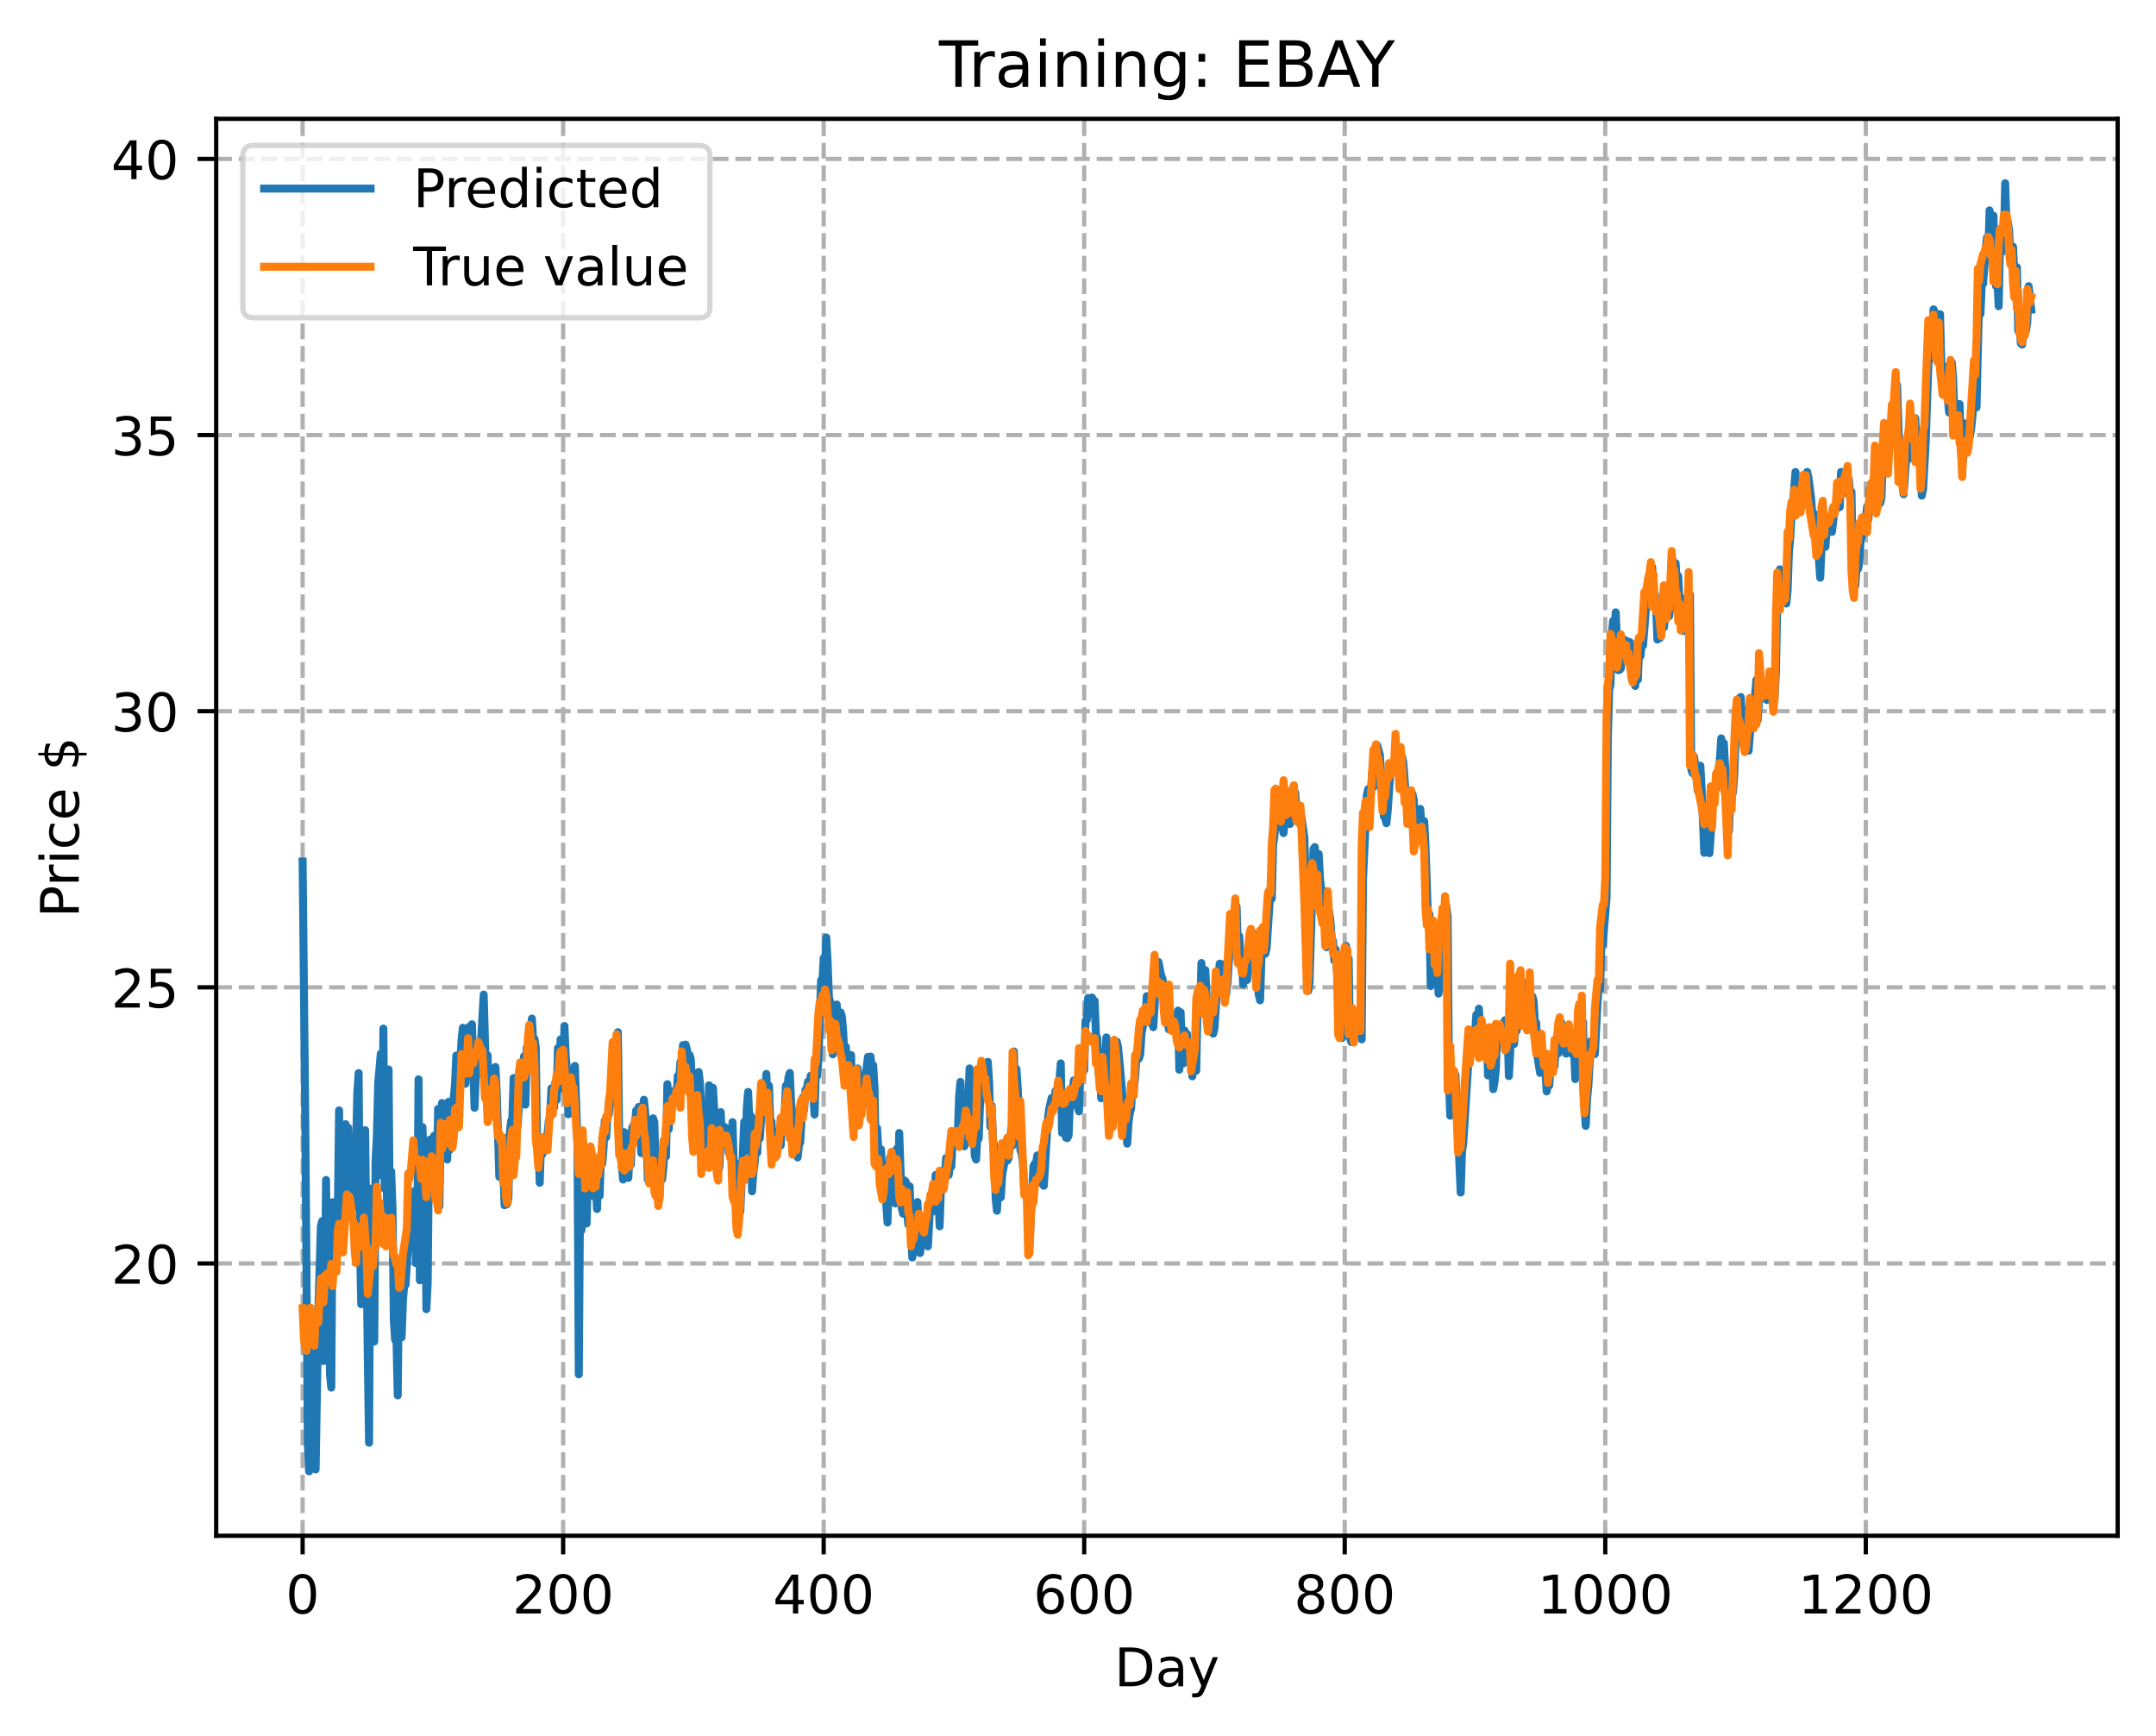 <?xml version="1.0" encoding="utf-8" standalone="no"?>
<!DOCTYPE svg PUBLIC "-//W3C//DTD SVG 1.1//EN"
  "http://www.w3.org/Graphics/SVG/1.1/DTD/svg11.dtd">
<!-- Created with matplotlib (https://matplotlib.org/) -->
<svg height="325.986pt" version="1.1" viewBox="0 0 404.923 325.986" width="404.923pt" xmlns="http://www.w3.org/2000/svg" xmlns:xlink="http://www.w3.org/1999/xlink">
 <defs>
  <style type="text/css">
*{stroke-linecap:butt;stroke-linejoin:round;}
  </style>
 </defs>
 <g id="figure_1">
  <g id="patch_1">
   <path d="M 0 325.986 
L 404.923 325.986 
L 404.923 0 
L 0 0 
z
" style="fill:#ffffff;"/>
  </g>
  <g id="axes_1">
   <g id="patch_2">
    <path d="M 40.603 288.43 
L 397.723 288.43 
L 397.723 22.318 
L 40.603 22.318 
z
" style="fill:#ffffff;"/>
   </g>
   <g id="matplotlib.axis_1">
    <g id="xtick_1">
     <g id="line2d_1">
      <path clip-path="url(#p3e4981a099)" d="M 56.836 288.43 
L 56.836 22.318 
" style="fill:none;stroke:#b0b0b0;stroke-dasharray:2.96,1.28;stroke-dashoffset:0;stroke-width:0.8;"/>
     </g>
     <g id="line2d_2">
      <defs>
       <path d="M 0 0 
L 0 3.5 
" id="m2dd3ecc6b7" style="stroke:#000000;stroke-width:0.8;"/>
      </defs>
      <g>
       <use style="stroke:#000000;stroke-width:0.8;" x="56.836" xlink:href="#m2dd3ecc6b7" y="288.43"/>
      </g>
     </g>
     <g id="text_1">
      <!-- 0 -->
      <defs>
       <path d="M 31.781 66.406 
Q 24.172 66.406 20.328 58.906 
Q 16.5 51.422 16.5 36.375 
Q 16.5 21.391 20.328 13.891 
Q 24.172 6.391 31.781 6.391 
Q 39.453 6.391 43.281 13.891 
Q 47.125 21.391 47.125 36.375 
Q 47.125 51.422 43.281 58.906 
Q 39.453 66.406 31.781 66.406 
z
M 31.781 74.219 
Q 44.047 74.219 50.516 64.516 
Q 56.984 54.828 56.984 36.375 
Q 56.984 17.969 50.516 8.266 
Q 44.047 -1.422 31.781 -1.422 
Q 19.531 -1.422 13.062 8.266 
Q 6.594 17.969 6.594 36.375 
Q 6.594 54.828 13.062 64.516 
Q 19.531 74.219 31.781 74.219 
z
" id="DejaVuSans-48"/>
      </defs>
      <g transform="translate(53.655 303.029)scale(0.1 -0.1)">
       <use xlink:href="#DejaVuSans-48"/>
      </g>
     </g>
    </g>
    <g id="xtick_2">
     <g id="line2d_3">
      <path clip-path="url(#p3e4981a099)" d="M 105.766 288.43 
L 105.766 22.318 
" style="fill:none;stroke:#b0b0b0;stroke-dasharray:2.96,1.28;stroke-dashoffset:0;stroke-width:0.8;"/>
     </g>
     <g id="line2d_4">
      <g>
       <use style="stroke:#000000;stroke-width:0.8;" x="105.766" xlink:href="#m2dd3ecc6b7" y="288.43"/>
      </g>
     </g>
     <g id="text_2">
      <!-- 200 -->
      <defs>
       <path d="M 19.188 8.297 
L 53.609 8.297 
L 53.609 0 
L 7.328 0 
L 7.328 8.297 
Q 12.938 14.109 22.625 23.891 
Q 32.328 33.688 34.812 36.531 
Q 39.547 41.844 41.422 45.531 
Q 43.312 49.219 43.312 52.781 
Q 43.312 58.594 39.234 62.25 
Q 35.156 65.922 28.609 65.922 
Q 23.969 65.922 18.812 64.312 
Q 13.672 62.703 7.812 59.422 
L 7.812 69.391 
Q 13.766 71.781 18.938 73 
Q 24.125 74.219 28.422 74.219 
Q 39.75 74.219 46.484 68.547 
Q 53.219 62.891 53.219 53.422 
Q 53.219 48.922 51.531 44.891 
Q 49.859 40.875 45.406 35.406 
Q 44.188 33.984 37.641 27.219 
Q 31.109 20.453 19.188 8.297 
z
" id="DejaVuSans-50"/>
      </defs>
      <g transform="translate(96.223 303.029)scale(0.1 -0.1)">
       <use xlink:href="#DejaVuSans-50"/>
       <use x="63.623" xlink:href="#DejaVuSans-48"/>
       <use x="127.246" xlink:href="#DejaVuSans-48"/>
      </g>
     </g>
    </g>
    <g id="xtick_3">
     <g id="line2d_5">
      <path clip-path="url(#p3e4981a099)" d="M 154.697 288.43 
L 154.697 22.318 
" style="fill:none;stroke:#b0b0b0;stroke-dasharray:2.96,1.28;stroke-dashoffset:0;stroke-width:0.8;"/>
     </g>
     <g id="line2d_6">
      <g>
       <use style="stroke:#000000;stroke-width:0.8;" x="154.697" xlink:href="#m2dd3ecc6b7" y="288.43"/>
      </g>
     </g>
     <g id="text_3">
      <!-- 400 -->
      <defs>
       <path d="M 37.797 64.312 
L 12.891 25.391 
L 37.797 25.391 
z
M 35.203 72.906 
L 47.609 72.906 
L 47.609 25.391 
L 58.016 25.391 
L 58.016 17.188 
L 47.609 17.188 
L 47.609 0 
L 37.797 0 
L 37.797 17.188 
L 4.891 17.188 
L 4.891 26.703 
z
" id="DejaVuSans-52"/>
      </defs>
      <g transform="translate(145.153 303.029)scale(0.1 -0.1)">
       <use xlink:href="#DejaVuSans-52"/>
       <use x="63.623" xlink:href="#DejaVuSans-48"/>
       <use x="127.246" xlink:href="#DejaVuSans-48"/>
      </g>
     </g>
    </g>
    <g id="xtick_4">
     <g id="line2d_7">
      <path clip-path="url(#p3e4981a099)" d="M 203.628 288.43 
L 203.628 22.318 
" style="fill:none;stroke:#b0b0b0;stroke-dasharray:2.96,1.28;stroke-dashoffset:0;stroke-width:0.8;"/>
     </g>
     <g id="line2d_8">
      <g>
       <use style="stroke:#000000;stroke-width:0.8;" x="203.628" xlink:href="#m2dd3ecc6b7" y="288.43"/>
      </g>
     </g>
     <g id="text_4">
      <!-- 600 -->
      <defs>
       <path d="M 33.016 40.375 
Q 26.375 40.375 22.484 35.828 
Q 18.609 31.297 18.609 23.391 
Q 18.609 15.531 22.484 10.953 
Q 26.375 6.391 33.016 6.391 
Q 39.656 6.391 43.531 10.953 
Q 47.406 15.531 47.406 23.391 
Q 47.406 31.297 43.531 35.828 
Q 39.656 40.375 33.016 40.375 
z
M 52.594 71.297 
L 52.594 62.312 
Q 48.875 64.062 45.094 64.984 
Q 41.312 65.922 37.594 65.922 
Q 27.828 65.922 22.672 59.328 
Q 17.531 52.734 16.797 39.406 
Q 19.672 43.656 24.016 45.922 
Q 28.375 48.188 33.594 48.188 
Q 44.578 48.188 50.953 41.516 
Q 57.328 34.859 57.328 23.391 
Q 57.328 12.156 50.688 5.359 
Q 44.047 -1.422 33.016 -1.422 
Q 20.359 -1.422 13.672 8.266 
Q 6.984 17.969 6.984 36.375 
Q 6.984 53.656 15.188 63.938 
Q 23.391 74.219 37.203 74.219 
Q 40.922 74.219 44.703 73.484 
Q 48.484 72.75 52.594 71.297 
z
" id="DejaVuSans-54"/>
      </defs>
      <g transform="translate(194.084 303.029)scale(0.1 -0.1)">
       <use xlink:href="#DejaVuSans-54"/>
       <use x="63.623" xlink:href="#DejaVuSans-48"/>
       <use x="127.246" xlink:href="#DejaVuSans-48"/>
      </g>
     </g>
    </g>
    <g id="xtick_5">
     <g id="line2d_9">
      <path clip-path="url(#p3e4981a099)" d="M 252.558 288.43 
L 252.558 22.318 
" style="fill:none;stroke:#b0b0b0;stroke-dasharray:2.96,1.28;stroke-dashoffset:0;stroke-width:0.8;"/>
     </g>
     <g id="line2d_10">
      <g>
       <use style="stroke:#000000;stroke-width:0.8;" x="252.558" xlink:href="#m2dd3ecc6b7" y="288.43"/>
      </g>
     </g>
     <g id="text_5">
      <!-- 800 -->
      <defs>
       <path d="M 31.781 34.625 
Q 24.75 34.625 20.719 30.859 
Q 16.703 27.094 16.703 20.516 
Q 16.703 13.922 20.719 10.156 
Q 24.75 6.391 31.781 6.391 
Q 38.812 6.391 42.859 10.172 
Q 46.922 13.969 46.922 20.516 
Q 46.922 27.094 42.891 30.859 
Q 38.875 34.625 31.781 34.625 
z
M 21.922 38.812 
Q 15.578 40.375 12.031 44.719 
Q 8.5 49.078 8.5 55.328 
Q 8.5 64.062 14.719 69.141 
Q 20.953 74.219 31.781 74.219 
Q 42.672 74.219 48.875 69.141 
Q 55.078 64.062 55.078 55.328 
Q 55.078 49.078 51.531 44.719 
Q 48 40.375 41.703 38.812 
Q 48.828 37.156 52.797 32.312 
Q 56.781 27.484 56.781 20.516 
Q 56.781 9.906 50.312 4.234 
Q 43.844 -1.422 31.781 -1.422 
Q 19.734 -1.422 13.25 4.234 
Q 6.781 9.906 6.781 20.516 
Q 6.781 27.484 10.781 32.312 
Q 14.797 37.156 21.922 38.812 
z
M 18.312 54.391 
Q 18.312 48.734 21.844 45.562 
Q 25.391 42.391 31.781 42.391 
Q 38.141 42.391 41.719 45.562 
Q 45.312 48.734 45.312 54.391 
Q 45.312 60.062 41.719 63.234 
Q 38.141 66.406 31.781 66.406 
Q 25.391 66.406 21.844 63.234 
Q 18.312 60.062 18.312 54.391 
z
" id="DejaVuSans-56"/>
      </defs>
      <g transform="translate(243.015 303.029)scale(0.1 -0.1)">
       <use xlink:href="#DejaVuSans-56"/>
       <use x="63.623" xlink:href="#DejaVuSans-48"/>
       <use x="127.246" xlink:href="#DejaVuSans-48"/>
      </g>
     </g>
    </g>
    <g id="xtick_6">
     <g id="line2d_11">
      <path clip-path="url(#p3e4981a099)" d="M 301.489 288.43 
L 301.489 22.318 
" style="fill:none;stroke:#b0b0b0;stroke-dasharray:2.96,1.28;stroke-dashoffset:0;stroke-width:0.8;"/>
     </g>
     <g id="line2d_12">
      <g>
       <use style="stroke:#000000;stroke-width:0.8;" x="301.489" xlink:href="#m2dd3ecc6b7" y="288.43"/>
      </g>
     </g>
     <g id="text_6">
      <!-- 1000 -->
      <defs>
       <path d="M 12.406 8.297 
L 28.516 8.297 
L 28.516 63.922 
L 10.984 60.406 
L 10.984 69.391 
L 28.422 72.906 
L 38.281 72.906 
L 38.281 8.297 
L 54.391 8.297 
L 54.391 0 
L 12.406 0 
z
" id="DejaVuSans-49"/>
      </defs>
      <g transform="translate(288.764 303.029)scale(0.1 -0.1)">
       <use xlink:href="#DejaVuSans-49"/>
       <use x="63.623" xlink:href="#DejaVuSans-48"/>
       <use x="127.246" xlink:href="#DejaVuSans-48"/>
       <use x="190.869" xlink:href="#DejaVuSans-48"/>
      </g>
     </g>
    </g>
    <g id="xtick_7">
     <g id="line2d_13">
      <path clip-path="url(#p3e4981a099)" d="M 350.419 288.43 
L 350.419 22.318 
" style="fill:none;stroke:#b0b0b0;stroke-dasharray:2.96,1.28;stroke-dashoffset:0;stroke-width:0.8;"/>
     </g>
     <g id="line2d_14">
      <g>
       <use style="stroke:#000000;stroke-width:0.8;" x="350.419" xlink:href="#m2dd3ecc6b7" y="288.43"/>
      </g>
     </g>
     <g id="text_7">
      <!-- 1200 -->
      <g transform="translate(337.694 303.029)scale(0.1 -0.1)">
       <use xlink:href="#DejaVuSans-49"/>
       <use x="63.623" xlink:href="#DejaVuSans-50"/>
       <use x="127.246" xlink:href="#DejaVuSans-48"/>
       <use x="190.869" xlink:href="#DejaVuSans-48"/>
      </g>
     </g>
    </g>
    <g id="text_8">
     <!-- Day -->
     <defs>
      <path d="M 19.672 64.797 
L 19.672 8.109 
L 31.594 8.109 
Q 46.688 8.109 53.688 14.938 
Q 60.688 21.781 60.688 36.531 
Q 60.688 51.172 53.688 57.984 
Q 46.688 64.797 31.594 64.797 
z
M 9.812 72.906 
L 30.078 72.906 
Q 51.266 72.906 61.172 64.094 
Q 71.094 55.281 71.094 36.531 
Q 71.094 17.672 61.125 8.828 
Q 51.172 0 30.078 0 
L 9.812 0 
z
" id="DejaVuSans-68"/>
      <path d="M 34.281 27.484 
Q 23.391 27.484 19.188 25 
Q 14.984 22.516 14.984 16.5 
Q 14.984 11.719 18.141 8.906 
Q 21.297 6.109 26.703 6.109 
Q 34.188 6.109 38.703 11.406 
Q 43.219 16.703 43.219 25.484 
L 43.219 27.484 
z
M 52.203 31.203 
L 52.203 0 
L 43.219 0 
L 43.219 8.297 
Q 40.141 3.328 35.547 0.953 
Q 30.953 -1.422 24.312 -1.422 
Q 15.922 -1.422 10.953 3.297 
Q 6 8.016 6 15.922 
Q 6 25.141 12.172 29.828 
Q 18.359 34.516 30.609 34.516 
L 43.219 34.516 
L 43.219 35.406 
Q 43.219 41.609 39.141 45 
Q 35.062 48.391 27.688 48.391 
Q 23 48.391 18.547 47.266 
Q 14.109 46.141 10.016 43.891 
L 10.016 52.203 
Q 14.938 54.109 19.578 55.047 
Q 24.219 56 28.609 56 
Q 40.484 56 46.344 49.844 
Q 52.203 43.703 52.203 31.203 
z
" id="DejaVuSans-97"/>
      <path d="M 32.172 -5.078 
Q 28.375 -14.844 24.75 -17.812 
Q 21.141 -20.797 15.094 -20.797 
L 7.906 -20.797 
L 7.906 -13.281 
L 13.188 -13.281 
Q 16.891 -13.281 18.938 -11.516 
Q 21 -9.766 23.484 -3.219 
L 25.094 0.875 
L 2.984 54.688 
L 12.5 54.688 
L 29.594 11.922 
L 46.688 54.688 
L 56.203 54.688 
z
" id="DejaVuSans-121"/>
     </defs>
     <g transform="translate(209.29 316.707)scale(0.1 -0.1)">
      <use xlink:href="#DejaVuSans-68"/>
      <use x="77.002" xlink:href="#DejaVuSans-97"/>
      <use x="138.281" xlink:href="#DejaVuSans-121"/>
     </g>
    </g>
   </g>
   <g id="matplotlib.axis_2">
    <g id="ytick_1">
     <g id="line2d_15">
      <path clip-path="url(#p3e4981a099)" d="M 40.603 237.294 
L 397.723 237.294 
" style="fill:none;stroke:#b0b0b0;stroke-dasharray:2.96,1.28;stroke-dashoffset:0;stroke-width:0.8;"/>
     </g>
     <g id="line2d_16">
      <defs>
       <path d="M 0 0 
L -3.5 0 
" id="ma733fe78d3" style="stroke:#000000;stroke-width:0.8;"/>
      </defs>
      <g>
       <use style="stroke:#000000;stroke-width:0.8;" x="40.603" xlink:href="#ma733fe78d3" y="237.294"/>
      </g>
     </g>
     <g id="text_9">
      <!-- 20 -->
      <g transform="translate(20.878 241.093)scale(0.1 -0.1)">
       <use xlink:href="#DejaVuSans-50"/>
       <use x="63.623" xlink:href="#DejaVuSans-48"/>
      </g>
     </g>
    </g>
    <g id="ytick_2">
     <g id="line2d_17">
      <path clip-path="url(#p3e4981a099)" d="M 40.603 185.432 
L 397.723 185.432 
" style="fill:none;stroke:#b0b0b0;stroke-dasharray:2.96,1.28;stroke-dashoffset:0;stroke-width:0.8;"/>
     </g>
     <g id="line2d_18">
      <g>
       <use style="stroke:#000000;stroke-width:0.8;" x="40.603" xlink:href="#ma733fe78d3" y="185.432"/>
      </g>
     </g>
     <g id="text_10">
      <!-- 25 -->
      <defs>
       <path d="M 10.797 72.906 
L 49.516 72.906 
L 49.516 64.594 
L 19.828 64.594 
L 19.828 46.734 
Q 21.969 47.469 24.109 47.828 
Q 26.266 48.188 28.422 48.188 
Q 40.625 48.188 47.75 41.5 
Q 54.891 34.812 54.891 23.391 
Q 54.891 11.625 47.562 5.094 
Q 40.234 -1.422 26.906 -1.422 
Q 22.312 -1.422 17.547 -0.641 
Q 12.797 0.141 7.719 1.703 
L 7.719 11.625 
Q 12.109 9.234 16.797 8.062 
Q 21.484 6.891 26.703 6.891 
Q 35.156 6.891 40.078 11.328 
Q 45.016 15.766 45.016 23.391 
Q 45.016 31 40.078 35.438 
Q 35.156 39.891 26.703 39.891 
Q 22.75 39.891 18.812 39.016 
Q 14.891 38.141 10.797 36.281 
z
" id="DejaVuSans-53"/>
      </defs>
      <g transform="translate(20.878 189.231)scale(0.1 -0.1)">
       <use xlink:href="#DejaVuSans-50"/>
       <use x="63.623" xlink:href="#DejaVuSans-53"/>
      </g>
     </g>
    </g>
    <g id="ytick_3">
     <g id="line2d_19">
      <path clip-path="url(#p3e4981a099)" d="M 40.603 133.57 
L 397.723 133.57 
" style="fill:none;stroke:#b0b0b0;stroke-dasharray:2.96,1.28;stroke-dashoffset:0;stroke-width:0.8;"/>
     </g>
     <g id="line2d_20">
      <g>
       <use style="stroke:#000000;stroke-width:0.8;" x="40.603" xlink:href="#ma733fe78d3" y="133.57"/>
      </g>
     </g>
     <g id="text_11">
      <!-- 30 -->
      <defs>
       <path d="M 40.578 39.312 
Q 47.656 37.797 51.625 33 
Q 55.609 28.219 55.609 21.188 
Q 55.609 10.406 48.188 4.484 
Q 40.766 -1.422 27.094 -1.422 
Q 22.516 -1.422 17.656 -0.516 
Q 12.797 0.391 7.625 2.203 
L 7.625 11.719 
Q 11.719 9.328 16.594 8.109 
Q 21.484 6.891 26.812 6.891 
Q 36.078 6.891 40.938 10.547 
Q 45.797 14.203 45.797 21.188 
Q 45.797 27.641 41.281 31.266 
Q 36.766 34.906 28.719 34.906 
L 20.219 34.906 
L 20.219 43.016 
L 29.109 43.016 
Q 36.375 43.016 40.234 45.922 
Q 44.094 48.828 44.094 54.297 
Q 44.094 59.906 40.109 62.906 
Q 36.141 65.922 28.719 65.922 
Q 24.656 65.922 20.016 65.031 
Q 15.375 64.156 9.812 62.312 
L 9.812 71.094 
Q 15.438 72.656 20.344 73.438 
Q 25.25 74.219 29.594 74.219 
Q 40.828 74.219 47.359 69.109 
Q 53.906 64.016 53.906 55.328 
Q 53.906 49.266 50.438 45.094 
Q 46.969 40.922 40.578 39.312 
z
" id="DejaVuSans-51"/>
      </defs>
      <g transform="translate(20.878 137.369)scale(0.1 -0.1)">
       <use xlink:href="#DejaVuSans-51"/>
       <use x="63.623" xlink:href="#DejaVuSans-48"/>
      </g>
     </g>
    </g>
    <g id="ytick_4">
     <g id="line2d_21">
      <path clip-path="url(#p3e4981a099)" d="M 40.603 81.708 
L 397.723 81.708 
" style="fill:none;stroke:#b0b0b0;stroke-dasharray:2.96,1.28;stroke-dashoffset:0;stroke-width:0.8;"/>
     </g>
     <g id="line2d_22">
      <g>
       <use style="stroke:#000000;stroke-width:0.8;" x="40.603" xlink:href="#ma733fe78d3" y="81.708"/>
      </g>
     </g>
     <g id="text_12">
      <!-- 35 -->
      <g transform="translate(20.878 85.507)scale(0.1 -0.1)">
       <use xlink:href="#DejaVuSans-51"/>
       <use x="63.623" xlink:href="#DejaVuSans-53"/>
      </g>
     </g>
    </g>
    <g id="ytick_5">
     <g id="line2d_23">
      <path clip-path="url(#p3e4981a099)" d="M 40.603 29.846 
L 397.723 29.846 
" style="fill:none;stroke:#b0b0b0;stroke-dasharray:2.96,1.28;stroke-dashoffset:0;stroke-width:0.8;"/>
     </g>
     <g id="line2d_24">
      <g>
       <use style="stroke:#000000;stroke-width:0.8;" x="40.603" xlink:href="#ma733fe78d3" y="29.846"/>
      </g>
     </g>
     <g id="text_13">
      <!-- 40 -->
      <g transform="translate(20.878 33.645)scale(0.1 -0.1)">
       <use xlink:href="#DejaVuSans-52"/>
       <use x="63.623" xlink:href="#DejaVuSans-48"/>
      </g>
     </g>
    </g>
    <g id="text_14">
     <!-- Price $ -->
     <defs>
      <path d="M 19.672 64.797 
L 19.672 37.406 
L 32.078 37.406 
Q 38.969 37.406 42.719 40.969 
Q 46.484 44.531 46.484 51.125 
Q 46.484 57.672 42.719 61.234 
Q 38.969 64.797 32.078 64.797 
z
M 9.812 72.906 
L 32.078 72.906 
Q 44.344 72.906 50.609 67.359 
Q 56.891 61.812 56.891 51.125 
Q 56.891 40.328 50.609 34.812 
Q 44.344 29.297 32.078 29.297 
L 19.672 29.297 
L 19.672 0 
L 9.812 0 
z
" id="DejaVuSans-80"/>
      <path d="M 41.109 46.297 
Q 39.594 47.172 37.812 47.578 
Q 36.031 48 33.891 48 
Q 26.266 48 22.188 43.047 
Q 18.109 38.094 18.109 28.812 
L 18.109 0 
L 9.078 0 
L 9.078 54.688 
L 18.109 54.688 
L 18.109 46.188 
Q 20.953 51.172 25.484 53.578 
Q 30.031 56 36.531 56 
Q 37.453 56 38.578 55.875 
Q 39.703 55.766 41.062 55.516 
z
" id="DejaVuSans-114"/>
      <path d="M 9.422 54.688 
L 18.406 54.688 
L 18.406 0 
L 9.422 0 
z
M 9.422 75.984 
L 18.406 75.984 
L 18.406 64.594 
L 9.422 64.594 
z
" id="DejaVuSans-105"/>
      <path d="M 48.781 52.594 
L 48.781 44.188 
Q 44.969 46.297 41.141 47.344 
Q 37.312 48.391 33.406 48.391 
Q 24.656 48.391 19.812 42.844 
Q 14.984 37.312 14.984 27.297 
Q 14.984 17.281 19.812 11.734 
Q 24.656 6.203 33.406 6.203 
Q 37.312 6.203 41.141 7.25 
Q 44.969 8.297 48.781 10.406 
L 48.781 2.094 
Q 45.016 0.344 40.984 -0.531 
Q 36.969 -1.422 32.422 -1.422 
Q 20.062 -1.422 12.781 6.344 
Q 5.516 14.109 5.516 27.297 
Q 5.516 40.672 12.859 48.328 
Q 20.219 56 33.016 56 
Q 37.156 56 41.109 55.141 
Q 45.062 54.297 48.781 52.594 
z
" id="DejaVuSans-99"/>
      <path d="M 56.203 29.594 
L 56.203 25.203 
L 14.891 25.203 
Q 15.484 15.922 20.484 11.062 
Q 25.484 6.203 34.422 6.203 
Q 39.594 6.203 44.453 7.469 
Q 49.312 8.734 54.109 11.281 
L 54.109 2.781 
Q 49.266 0.734 44.188 -0.344 
Q 39.109 -1.422 33.891 -1.422 
Q 20.797 -1.422 13.156 6.188 
Q 5.516 13.812 5.516 26.812 
Q 5.516 40.234 12.766 48.109 
Q 20.016 56 32.328 56 
Q 43.359 56 49.781 48.891 
Q 56.203 41.797 56.203 29.594 
z
M 47.219 32.234 
Q 47.125 39.594 43.094 43.984 
Q 39.062 48.391 32.422 48.391 
Q 24.906 48.391 20.391 44.141 
Q 15.875 39.891 15.188 32.172 
z
" id="DejaVuSans-101"/>
      <path id="DejaVuSans-32"/>
      <path d="M 33.797 -14.703 
L 28.906 -14.703 
L 28.859 0 
Q 23.734 0.094 18.609 1.188 
Q 13.484 2.297 8.297 4.5 
L 8.297 13.281 
Q 13.281 10.156 18.375 8.562 
Q 23.484 6.984 28.906 6.938 
L 28.906 29.203 
Q 18.109 30.953 13.203 35.156 
Q 8.297 39.359 8.297 46.688 
Q 8.297 54.641 13.625 59.219 
Q 18.953 63.812 28.906 64.5 
L 28.906 75.984 
L 33.797 75.984 
L 33.797 64.656 
Q 38.328 64.453 42.578 63.688 
Q 46.828 62.938 50.875 61.625 
L 50.875 53.078 
Q 46.828 55.125 42.547 56.25 
Q 38.281 57.375 33.797 57.562 
L 33.797 36.719 
Q 44.875 35.016 50.094 30.609 
Q 55.328 26.219 55.328 18.609 
Q 55.328 10.359 49.781 5.594 
Q 44.234 0.828 33.797 0.094 
z
M 28.906 37.594 
L 28.906 57.625 
Q 23.25 56.984 20.266 54.391 
Q 17.281 51.812 17.281 47.516 
Q 17.281 43.312 20.031 40.969 
Q 22.797 38.625 28.906 37.594 
z
M 33.797 28.219 
L 33.797 7.078 
Q 39.984 7.906 43.141 10.594 
Q 46.297 13.281 46.297 17.672 
Q 46.297 21.969 43.281 24.5 
Q 40.281 27.047 33.797 28.219 
z
" id="DejaVuSans-36"/>
     </defs>
     <g transform="translate(14.798 172.342)rotate(-90)scale(0.1 -0.1)">
      <use xlink:href="#DejaVuSans-80"/>
      <use x="58.553" xlink:href="#DejaVuSans-114"/>
      <use x="99.666" xlink:href="#DejaVuSans-105"/>
      <use x="127.449" xlink:href="#DejaVuSans-99"/>
      <use x="182.43" xlink:href="#DejaVuSans-101"/>
      <use x="243.953" xlink:href="#DejaVuSans-32"/>
      <use x="275.74" xlink:href="#DejaVuSans-36"/>
     </g>
    </g>
   </g>
   <g id="line2d_25">
    <path clip-path="url(#p3e4981a099)" d="M 56.836 161.807 
L 57.325 209.361 
L 57.814 270.893 
L 58.059 276.334 
L 58.548 248.569 
L 58.793 274.338 
L 59.038 271.732 
L 59.282 275.977 
L 59.772 246.767 
L 60.261 230.352 
L 60.506 229.332 
L 60.75 255.625 
L 60.995 244.406 
L 61.24 221.617 
L 61.484 250.901 
L 61.729 234.765 
L 61.974 258.175 
L 62.218 260.604 
L 62.463 225.795 
L 62.708 234.728 
L 62.952 231.955 
L 63.197 236.048 
L 63.441 228.53 
L 63.686 208.539 
L 63.931 227.1 
L 64.42 219.574 
L 64.665 228.541 
L 64.909 211.144 
L 65.154 214.548 
L 65.399 211.807 
L 65.643 223.936 
L 65.888 217.442 
L 66.133 223.508 
L 66.377 221.422 
L 66.622 226.604 
L 67.111 205.209 
L 67.356 201.545 
L 67.601 233.626 
L 67.845 244.947 
L 68.335 212.718 
L 68.579 212.265 
L 69.069 254.625 
L 69.313 270.967 
L 69.558 223.249 
L 69.802 239.122 
L 70.047 238.072 
L 70.292 251.968 
L 70.536 218.052 
L 70.781 213.38 
L 71.026 203.468 
L 71.515 197.913 
L 71.76 220.811 
L 72.004 193.18 
L 72.249 223.285 
L 72.494 208.033 
L 72.738 231.673 
L 72.983 200.863 
L 73.228 233.113 
L 73.472 220.011 
L 73.717 226.87 
L 73.962 247.93 
L 74.206 251.651 
L 74.451 250.751 
L 74.696 262.071 
L 74.94 239.43 
L 75.185 249.209 
L 75.429 251.167 
L 75.674 244.275 
L 75.919 241.309 
L 76.163 241.329 
L 76.897 229.977 
L 77.142 231.761 
L 77.387 231.28 
L 77.631 229.19 
L 77.876 223.679 
L 78.121 237.234 
L 78.365 233.683 
L 78.61 202.714 
L 78.855 240.461 
L 79.344 211.676 
L 79.589 219.669 
L 79.833 217.015 
L 80.078 245.879 
L 80.323 241.023 
L 80.567 215.877 
L 80.812 214.006 
L 81.056 218.362 
L 81.301 220.718 
L 81.546 213.283 
L 81.79 215.358 
L 82.035 223.282 
L 82.28 208.26 
L 82.524 226.562 
L 82.769 212.66 
L 83.014 207.159 
L 83.258 211.691 
L 83.503 208.715 
L 83.748 214.97 
L 83.992 217.774 
L 84.237 206.941 
L 84.482 215.943 
L 84.726 210.739 
L 84.971 208.871 
L 85.46 203.607 
L 85.705 198.234 
L 86.194 204.385 
L 86.684 195.391 
L 86.928 193.033 
L 87.173 196.856 
L 87.417 203.554 
L 87.662 199.15 
L 87.907 200.803 
L 88.151 192.821 
L 88.396 196.345 
L 88.641 192.375 
L 89.13 208.063 
L 89.375 201.557 
L 89.619 201.926 
L 89.864 197.645 
L 90.109 197.511 
L 90.353 195.484 
L 90.843 186.801 
L 91.332 204.534 
L 91.577 198.217 
L 91.821 208.387 
L 92.066 202.875 
L 92.311 206.047 
L 92.555 204.31 
L 92.8 201.315 
L 93.044 200.389 
L 93.289 205.1 
L 93.778 221.027 
L 94.023 217.294 
L 94.268 219.597 
L 94.512 217.791 
L 94.757 226.355 
L 95.002 213.788 
L 95.246 226.171 
L 95.491 224.989 
L 95.736 212.99 
L 95.98 210.6 
L 96.225 209.947 
L 96.47 202.467 
L 96.714 210.696 
L 96.959 208.048 
L 97.204 211.488 
L 97.448 207.819 
L 97.693 201.563 
L 97.938 200.743 
L 98.182 202.718 
L 98.427 198.372 
L 98.672 207.472 
L 98.916 196.759 
L 99.161 200.421 
L 99.895 191.303 
L 100.139 195.562 
L 100.384 195.127 
L 100.629 196.806 
L 100.873 215.337 
L 101.118 214.265 
L 101.363 222.146 
L 101.607 214.762 
L 101.852 216.79 
L 102.097 213.716 
L 102.341 215.935 
L 102.586 213.655 
L 102.831 212.85 
L 103.075 210.534 
L 103.32 209.801 
L 103.565 204.41 
L 103.809 205.362 
L 104.054 208.026 
L 104.299 203.291 
L 104.543 206.576 
L 104.788 196.837 
L 105.032 204.581 
L 105.277 195.224 
L 105.522 195.267 
L 105.766 202.353 
L 106.011 192.696 
L 106.256 198.6 
L 106.5 200.823 
L 106.745 209.276 
L 106.99 204.577 
L 107.234 206.261 
L 107.479 203.53 
L 107.724 206.659 
L 107.968 200.199 
L 108.458 214.5 
L 108.702 258.118 
L 108.947 224.322 
L 109.192 231.088 
L 109.681 225.28 
L 109.926 225.825 
L 110.17 229.79 
L 110.415 220.147 
L 110.66 222.976 
L 110.904 216.583 
L 111.149 217.191 
L 111.393 220.271 
L 111.638 224.778 
L 111.883 221.21 
L 112.127 227.074 
L 112.372 218.891 
L 112.617 224.577 
L 112.861 216.969 
L 113.106 218.596 
L 113.351 215.655 
L 113.595 210.454 
L 113.84 213.594 
L 114.085 209.435 
L 114.329 209.327 
L 114.574 207.473 
L 114.819 206.722 
L 115.308 197.569 
L 115.553 200.423 
L 115.797 194.844 
L 116.042 193.862 
L 116.287 213.375 
L 116.531 216.881 
L 116.776 218.651 
L 117.02 221.538 
L 117.265 212.643 
L 117.51 219.493 
L 117.754 218.463 
L 117.999 221.232 
L 118.244 216.954 
L 118.488 218.721 
L 118.733 211.824 
L 118.978 211.314 
L 119.222 212.136 
L 119.467 208.592 
L 119.712 213.481 
L 119.956 207.893 
L 120.446 216.572 
L 120.69 208.382 
L 120.935 206.551 
L 121.18 209.015 
L 121.424 213.863 
L 121.669 221.562 
L 121.914 212.234 
L 122.158 211.311 
L 122.403 211.638 
L 122.648 210.03 
L 122.892 210.716 
L 123.137 219.696 
L 123.381 222.166 
L 123.626 217.269 
L 123.871 224.775 
L 124.115 218.773 
L 124.36 221.496 
L 124.605 219.113 
L 124.849 215.458 
L 125.094 217.202 
L 125.339 203.623 
L 125.583 212.117 
L 125.828 209.476 
L 126.073 204.9 
L 126.807 206.706 
L 127.051 206.288 
L 127.296 202.072 
L 127.541 202.991 
L 127.785 199.456 
L 128.03 203.811 
L 128.275 196.275 
L 128.519 200.863 
L 128.764 196.186 
L 129.008 197.147 
L 129.253 198.803 
L 129.498 198.114 
L 129.742 198.993 
L 129.987 204.625 
L 130.476 209.707 
L 130.721 208.431 
L 131.21 201.325 
L 131.455 203.286 
L 131.7 208.924 
L 131.944 219.283 
L 132.189 212.659 
L 132.434 210.77 
L 132.678 214.015 
L 132.923 213.577 
L 133.168 203.823 
L 133.412 211.929 
L 133.657 213.435 
L 133.902 204.313 
L 134.391 213.032 
L 134.636 208.958 
L 134.88 219.858 
L 135.125 219.151 
L 135.369 208.873 
L 135.614 215.133 
L 135.859 211.799 
L 136.103 211.658 
L 136.593 213.762 
L 136.837 216.487 
L 137.082 215.733 
L 137.327 216.663 
L 137.571 210.761 
L 137.816 219.271 
L 138.061 222.66 
L 138.305 218.472 
L 138.55 224.56 
L 138.795 225.612 
L 139.039 227.636 
L 139.773 210.72 
L 140.018 216.03 
L 140.263 208.036 
L 140.507 205.073 
L 140.752 210.931 
L 140.996 209.578 
L 141.241 223.748 
L 141.486 220.277 
L 141.73 218.52 
L 141.975 215.294 
L 142.22 216.522 
L 142.464 209.769 
L 142.709 213.787 
L 142.954 209.985 
L 143.198 203.736 
L 143.443 204.559 
L 143.688 205.975 
L 143.932 201.696 
L 144.177 208.386 
L 144.422 203.909 
L 144.666 210.854 
L 144.911 210.65 
L 145.156 216.456 
L 145.4 213.025 
L 145.645 213.099 
L 145.89 212.486 
L 146.134 215.368 
L 146.624 215.122 
L 146.868 210.759 
L 147.357 209.94 
L 147.602 203.924 
L 147.847 204.881 
L 148.091 202.292 
L 148.336 201.519 
L 148.581 207.25 
L 148.825 209.291 
L 149.07 215.298 
L 149.315 214.768 
L 149.559 216.926 
L 149.804 217.383 
L 150.049 215.124 
L 150.293 214.503 
L 150.783 206.13 
L 151.027 208.433 
L 151.272 204.704 
L 151.517 204.607 
L 151.761 203.134 
L 152.006 204.11 
L 152.251 202.038 
L 152.495 205.688 
L 152.74 205.327 
L 152.984 209.331 
L 153.229 201.075 
L 153.474 202.082 
L 153.718 198.833 
L 154.208 184.126 
L 154.452 184.46 
L 154.697 179.911 
L 154.942 181.711 
L 155.186 176.075 
L 155.431 180.529 
L 155.676 187.238 
L 156.165 189.273 
L 156.41 198.014 
L 156.899 189.872 
L 157.144 188.658 
L 157.633 196.523 
L 157.878 190.146 
L 158.122 190.972 
L 158.367 193.89 
L 158.612 198.994 
L 158.856 196.602 
L 159.101 200.263 
L 159.345 200.564 
L 159.59 200.44 
L 159.835 198.151 
L 160.079 207.322 
L 160.324 209.687 
L 160.569 207.731 
L 161.058 200.673 
L 161.547 205.676 
L 161.792 203.752 
L 162.037 204.606 
L 162.281 203.799 
L 162.526 202.376 
L 163.015 198.491 
L 163.26 200.184 
L 163.505 198.438 
L 163.749 200.764 
L 163.994 200.056 
L 164.239 204.091 
L 164.483 217.32 
L 164.728 211.9 
L 165.217 220.275 
L 165.462 215.868 
L 165.951 224.941 
L 166.196 222.301 
L 166.685 229.597 
L 166.93 220.4 
L 167.174 217.341 
L 167.419 220.191 
L 167.664 225.413 
L 167.908 224.991 
L 168.153 226.022 
L 168.398 215.807 
L 168.642 223.769 
L 168.887 212.785 
L 169.376 226.974 
L 169.621 227.949 
L 169.866 221.699 
L 170.11 221.924 
L 170.355 227.64 
L 170.6 229.998 
L 170.844 222.794 
L 171.333 236.176 
L 171.578 234.816 
L 171.823 228.872 
L 172.067 232.402 
L 172.312 225.755 
L 172.557 232.755 
L 172.801 235.339 
L 173.046 233.08 
L 173.291 232.829 
L 173.535 230.705 
L 173.78 233.71 
L 174.025 231.191 
L 174.269 234.081 
L 174.759 225.174 
L 175.003 227.266 
L 175.248 227.53 
L 175.493 225.699 
L 175.737 220.665 
L 175.982 225.04 
L 176.227 223.83 
L 176.471 230.319 
L 176.716 223.155 
L 176.96 222.164 
L 177.205 219.825 
L 177.45 220.735 
L 177.694 217.483 
L 178.184 220.673 
L 178.428 218.334 
L 178.673 219.094 
L 178.918 214.282 
L 179.407 212.456 
L 179.652 213.486 
L 179.896 212.877 
L 180.141 205.798 
L 180.386 203.189 
L 180.63 211.498 
L 180.875 214.847 
L 181.12 215.284 
L 181.364 214.205 
L 181.609 213.888 
L 182.098 200.662 
L 182.343 205.867 
L 182.588 204.753 
L 183.077 217.085 
L 183.321 217.766 
L 183.566 213.126 
L 183.811 213.856 
L 184.055 207.539 
L 184.789 200.17 
L 185.034 202.294 
L 185.279 202.707 
L 185.523 199.427 
L 185.768 203.309 
L 186.013 211.632 
L 186.257 207.701 
L 186.502 214.336 
L 186.747 215.272 
L 186.991 224.904 
L 187.236 227.401 
L 187.481 222.973 
L 187.725 224.858 
L 187.97 224.871 
L 188.215 220.684 
L 188.704 218.043 
L 188.948 218.104 
L 189.193 217.982 
L 189.438 217.462 
L 189.927 211.951 
L 190.172 215.132 
L 190.416 197.471 
L 190.661 207.013 
L 190.906 200.797 
L 191.15 204.502 
L 191.64 215.952 
L 191.884 216.737 
L 192.129 218.541 
L 192.374 223.692 
L 192.618 223.798 
L 192.863 224.971 
L 193.108 223.917 
L 193.352 233.975 
L 194.086 219.024 
L 194.331 218.556 
L 194.575 218.636 
L 194.82 217.004 
L 195.065 219.321 
L 195.309 219.703 
L 195.554 222.192 
L 195.799 219.391 
L 196.043 222.704 
L 196.777 210.567 
L 197.022 208.413 
L 197.511 206.218 
L 197.756 207.882 
L 198.001 206.699 
L 198.245 204.883 
L 198.49 205.378 
L 198.735 206.138 
L 199.224 199.715 
L 199.469 212.761 
L 199.713 206.853 
L 199.958 206.141 
L 200.203 213.674 
L 200.447 213.753 
L 200.692 213.27 
L 200.936 207.193 
L 201.181 207.744 
L 201.67 202.916 
L 201.915 206.84 
L 202.16 207.663 
L 202.404 207.873 
L 202.649 208.735 
L 202.894 201.217 
L 203.138 199.292 
L 203.383 201.25 
L 203.628 200.968 
L 203.872 191.739 
L 204.117 191.551 
L 204.362 187.435 
L 204.851 190.362 
L 205.096 187.353 
L 205.34 190.094 
L 205.585 187.969 
L 205.83 194.361 
L 206.074 194.98 
L 206.319 201.527 
L 206.563 197.517 
L 206.808 206.267 
L 207.053 201.683 
L 207.297 199.32 
L 207.542 199.068 
L 207.787 194.834 
L 208.031 201.273 
L 208.276 200.879 
L 208.521 201.922 
L 209.01 209.387 
L 209.255 210.199 
L 209.499 199.06 
L 209.744 195.622 
L 209.989 196.67 
L 210.723 204.685 
L 210.967 210.319 
L 211.212 208.93 
L 211.457 210.234 
L 211.701 214.793 
L 211.946 210.9 
L 212.191 209.045 
L 212.435 208.173 
L 212.68 203.837 
L 212.924 204.896 
L 213.169 202.601 
L 213.414 199.061 
L 213.658 198.096 
L 213.903 198.803 
L 214.148 197.996 
L 214.392 194.139 
L 214.637 192.857 
L 214.882 190.792 
L 215.126 191.288 
L 215.371 187.096 
L 215.616 189.287 
L 215.86 187.384 
L 216.105 192.15 
L 216.35 189.181 
L 216.594 192.914 
L 216.839 189.015 
L 217.084 182.66 
L 217.328 187.005 
L 217.573 180.662 
L 218.062 183.174 
L 218.307 183.779 
L 218.551 185.146 
L 219.041 191.104 
L 219.285 192.003 
L 219.53 193.33 
L 220.019 191.793 
L 220.264 192.208 
L 220.753 193.397 
L 221.243 189.802 
L 221.487 200.9 
L 221.732 190.112 
L 221.977 197.656 
L 222.221 199.746 
L 222.466 193.535 
L 222.711 197.739 
L 222.955 194.221 
L 223.2 198.701 
L 223.445 198.371 
L 223.689 197.339 
L 223.934 202.144 
L 224.179 197.837 
L 224.423 197.869 
L 224.668 201.094 
L 224.912 188.549 
L 225.157 189.884 
L 225.402 189.873 
L 225.646 180.865 
L 225.891 188.541 
L 226.136 186.756 
L 226.38 182.206 
L 226.625 187.568 
L 227.114 192.063 
L 227.359 193.711 
L 227.604 190.811 
L 227.848 194.132 
L 228.093 193.084 
L 228.582 185.367 
L 228.827 185.158 
L 229.072 180.98 
L 229.316 183.604 
L 229.806 181.092 
L 230.05 182.546 
L 230.295 186.687 
L 230.539 184.534 
L 231.273 172.983 
L 231.518 173.852 
L 232.007 171.01 
L 232.252 170.302 
L 232.497 178.619 
L 232.741 175.813 
L 232.986 180.062 
L 233.231 179.084 
L 233.475 184.907 
L 233.72 182.828 
L 233.965 183.074 
L 234.209 184.056 
L 234.454 182.063 
L 234.699 178.285 
L 234.943 176.451 
L 235.188 177.059 
L 235.433 175.336 
L 235.677 175.552 
L 235.922 176.537 
L 236.167 184.573 
L 236.411 186.794 
L 236.656 187.87 
L 236.9 180.102 
L 237.145 177.428 
L 237.39 176.96 
L 237.634 179.126 
L 237.879 178.17 
L 238.613 166.889 
L 238.858 168.791 
L 239.102 158.768 
L 239.347 157.054 
L 239.836 151.115 
L 240.081 149.98 
L 240.326 153.381 
L 240.57 149.862 
L 240.815 155.077 
L 241.06 156.462 
L 241.304 154.153 
L 241.549 153.182 
L 241.794 154.306 
L 242.038 152.503 
L 242.283 154.755 
L 242.772 152.25 
L 243.017 149.097 
L 243.261 148.844 
L 243.506 152.488 
L 243.751 154.113 
L 243.995 154.611 
L 244.24 152.162 
L 244.974 157.308 
L 245.463 173.17 
L 245.708 186.084 
L 245.953 184.369 
L 246.687 159.472 
L 246.931 159.093 
L 247.176 165.974 
L 247.421 162.344 
L 247.665 160.383 
L 247.91 164.927 
L 248.155 167.361 
L 248.399 167.167 
L 248.644 171.585 
L 248.888 171.608 
L 249.133 177.902 
L 249.378 176.646 
L 249.622 171.25 
L 249.867 172.911 
L 250.112 176.237 
L 250.356 176.738 
L 250.601 180.391 
L 250.846 178.313 
L 251.09 182.383 
L 251.335 180.055 
L 251.58 193.083 
L 251.824 189.043 
L 252.069 194.948 
L 252.558 186.541 
L 252.803 177.651 
L 253.048 179.654 
L 253.292 180.067 
L 253.537 194.869 
L 253.782 195.721 
L 254.026 194.41 
L 254.271 191.903 
L 254.515 193.774 
L 254.76 193.587 
L 255.005 193.204 
L 255.249 191.08 
L 255.739 195.207 
L 255.983 165.279 
L 256.717 149.274 
L 256.962 148.201 
L 257.207 148.247 
L 257.451 149.318 
L 257.696 145.168 
L 257.941 147.848 
L 258.185 146.422 
L 258.675 140.005 
L 259.164 141.808 
L 259.898 153.315 
L 260.143 153.579 
L 260.387 154.611 
L 260.632 152.219 
L 261.121 144.94 
L 261.61 144.145 
L 261.855 144.259 
L 262.1 143.109 
L 262.344 140.463 
L 263.078 147.706 
L 263.323 142.125 
L 263.568 143.268 
L 264.057 149.751 
L 264.302 149.762 
L 264.546 154.27 
L 264.791 153.983 
L 265.036 154.888 
L 265.28 149.093 
L 265.525 150.224 
L 265.77 158.024 
L 266.259 156.578 
L 266.748 151.929 
L 266.993 155.472 
L 267.237 156.349 
L 267.482 154.212 
L 267.727 158.926 
L 268.216 173.254 
L 268.461 171.675 
L 268.705 185.196 
L 268.95 183.937 
L 269.195 178.424 
L 269.439 177.804 
L 269.684 180.524 
L 269.929 179.995 
L 270.173 186.611 
L 270.418 184.021 
L 270.663 183.695 
L 271.397 176.543 
L 271.641 170.192 
L 271.886 172.151 
L 272.131 202.957 
L 272.375 209.55 
L 272.62 202.895 
L 272.864 204.738 
L 273.109 204.66 
L 273.354 201.857 
L 274.332 223.981 
L 274.577 216.344 
L 274.822 214.708 
L 276.045 195.047 
L 276.29 196.178 
L 276.534 195.341 
L 276.779 195.115 
L 277.024 194.311 
L 277.268 190.592 
L 277.513 192.566 
L 277.758 189.446 
L 278.247 198.357 
L 278.736 193.543 
L 278.981 197.413 
L 279.225 193.215 
L 279.47 201.984 
L 279.715 198.26 
L 279.959 198.889 
L 280.204 196.491 
L 280.449 204.557 
L 280.693 203.205 
L 280.938 200.787 
L 281.183 193.766 
L 281.427 193.275 
L 281.672 195.398 
L 281.917 194.128 
L 282.161 193.954 
L 282.406 192.203 
L 282.651 191.617 
L 283.14 193.334 
L 283.385 202.099 
L 283.629 197.811 
L 283.874 190.572 
L 284.118 194.544 
L 284.363 196.075 
L 284.608 193.169 
L 284.852 193.605 
L 285.586 184.063 
L 285.831 184.324 
L 286.076 192.305 
L 286.32 191.28 
L 286.565 192.955 
L 286.81 191.319 
L 287.054 193.305 
L 287.299 192.973 
L 287.544 187.019 
L 287.788 187.12 
L 288.033 187.954 
L 288.278 192.261 
L 288.522 192.096 
L 288.767 198.488 
L 289.256 201.506 
L 289.746 199.138 
L 289.99 201.3 
L 290.235 200.677 
L 290.479 204.989 
L 290.724 203.658 
L 290.969 203.883 
L 291.213 200.675 
L 291.458 200.427 
L 291.703 200.456 
L 291.947 200.294 
L 292.192 197.061 
L 292.437 196.608 
L 292.681 197.82 
L 292.926 192.695 
L 293.171 191.941 
L 293.905 195.354 
L 294.149 197.885 
L 294.639 193.781 
L 295.128 197.872 
L 295.373 197.599 
L 295.617 197.002 
L 295.862 202.662 
L 296.106 200.813 
L 296.351 202.162 
L 296.596 194.376 
L 296.84 194.046 
L 297.085 192.419 
L 297.33 191.938 
L 297.574 207.467 
L 297.819 211.453 
L 298.064 206.505 
L 298.308 204.017 
L 298.798 195.545 
L 299.042 196.037 
L 299.287 197.922 
L 299.532 197.974 
L 300.021 188.577 
L 300.266 185.078 
L 300.51 185.877 
L 300.755 177.2 
L 301 177.442 
L 301.734 168.586 
L 301.978 138.592 
L 302.223 129.497 
L 302.467 128.633 
L 302.712 119.237 
L 302.957 116.616 
L 303.201 119.771 
L 303.446 115.003 
L 303.935 125.869 
L 304.18 125.813 
L 304.425 125.53 
L 304.669 121.697 
L 304.914 120.084 
L 305.159 120.193 
L 305.403 121.749 
L 305.893 120.514 
L 306.137 120.64 
L 306.627 126.598 
L 306.871 125.019 
L 307.116 128.834 
L 307.361 123.529 
L 307.605 127.649 
L 307.85 121.696 
L 308.094 123.233 
L 308.339 120.933 
L 308.584 121.192 
L 309.318 111.77 
L 309.562 108.603 
L 309.807 108.484 
L 310.052 108.647 
L 310.296 106.477 
L 310.541 111.687 
L 310.786 111.52 
L 311.03 113.818 
L 311.275 120.112 
L 311.52 114.163 
L 311.764 119.838 
L 312.009 116.549 
L 312.254 116.744 
L 312.498 117.853 
L 312.743 115.86 
L 312.988 110.227 
L 313.232 115.594 
L 313.477 115.735 
L 313.722 113.845 
L 314.211 105.263 
L 314.455 106.436 
L 314.7 105.785 
L 314.945 109.766 
L 315.189 108.152 
L 315.434 113.1 
L 315.679 112.346 
L 315.923 113.09 
L 316.168 118.51 
L 316.413 118.49 
L 316.657 112.348 
L 316.902 113.089 
L 317.147 116.793 
L 317.391 111.666 
L 317.636 144.506 
L 317.881 145.214 
L 318.125 142.058 
L 318.37 143.51 
L 318.859 148.553 
L 319.104 146.794 
L 319.349 143.811 
L 319.593 148.407 
L 320.082 160.174 
L 320.572 153.751 
L 321.061 160.239 
L 321.306 156.658 
L 321.55 149.385 
L 321.795 149.355 
L 322.04 147.993 
L 322.284 148.081 
L 322.529 144.986 
L 322.774 146.568 
L 323.263 138.673 
L 323.508 141.571 
L 323.752 139.548 
L 323.997 144.068 
L 324.242 151.907 
L 324.486 150.633 
L 324.731 156.074 
L 324.976 148.708 
L 325.22 149.52 
L 325.465 148.844 
L 325.71 145.69 
L 325.954 138.599 
L 326.199 135.943 
L 326.443 131.31 
L 326.688 134.195 
L 326.933 130.903 
L 327.177 136.214 
L 327.422 133.274 
L 327.667 136.213 
L 327.911 136.865 
L 328.156 135.44 
L 328.401 141.015 
L 328.645 138.093 
L 328.89 133.534 
L 329.135 136.269 
L 329.869 127.709 
L 330.113 135.258 
L 330.603 127.94 
L 331.092 131.004 
L 331.337 128.982 
L 331.826 131.459 
L 332.07 127.957 
L 332.315 127.628 
L 332.56 127.052 
L 332.804 128.617 
L 333.049 127.928 
L 333.294 130.918 
L 333.538 126.194 
L 333.783 114.128 
L 334.272 106.93 
L 334.517 110.035 
L 334.762 107.932 
L 335.006 111.584 
L 335.251 113.067 
L 335.496 113.346 
L 335.74 110.769 
L 335.985 103.545 
L 336.23 101.087 
L 336.474 96.658 
L 336.719 95.056 
L 337.208 88.65 
L 337.453 95.332 
L 337.698 96.086 
L 337.942 92.971 
L 338.187 92.763 
L 338.431 94.984 
L 338.676 89.745 
L 339.165 92.001 
L 339.41 88.633 
L 339.655 89.73 
L 340.144 93.488 
L 340.389 96.846 
L 340.633 96.397 
L 340.878 98.051 
L 341.367 104.583 
L 341.612 104.936 
L 341.857 108.499 
L 342.346 97.098 
L 342.591 97.649 
L 342.835 102.7 
L 343.08 99.137 
L 343.325 97.501 
L 343.569 98.089 
L 343.814 97.175 
L 344.058 99.902 
L 344.548 95.666 
L 344.792 95.497 
L 345.037 95.466 
L 345.282 94.5 
L 345.526 95.247 
L 345.771 88.634 
L 346.016 92.65 
L 346.26 91.071 
L 346.505 92.44 
L 346.75 90.62 
L 346.994 92.705 
L 347.239 90.045 
L 347.484 93.405 
L 347.728 92.374 
L 347.973 105.565 
L 348.462 110.018 
L 348.707 106.178 
L 348.952 106.865 
L 349.196 105.704 
L 349.441 101.282 
L 349.686 100.857 
L 349.93 98.81 
L 350.175 98.575 
L 350.419 97.547 
L 350.664 95.13 
L 350.909 97.554 
L 351.153 91.886 
L 351.398 93.069 
L 351.643 90.509 
L 351.887 90.461 
L 352.132 89.172 
L 352.377 86.177 
L 352.621 95.239 
L 352.866 93.571 
L 353.111 94.502 
L 353.355 93.599 
L 353.6 86.367 
L 353.845 83.106 
L 354.089 81.714 
L 354.334 81.582 
L 354.579 81.093 
L 354.823 81.059 
L 355.313 83.394 
L 355.802 75.43 
L 356.046 75.231 
L 356.291 72.323 
L 356.78 87.17 
L 357.025 89.737 
L 357.27 90.426 
L 357.514 92.824 
L 358.004 86.107 
L 358.248 86.225 
L 358.493 86.152 
L 358.738 84.463 
L 358.982 79.828 
L 359.227 80.182 
L 359.472 78.65 
L 359.716 78.551 
L 359.961 84.664 
L 360.206 86.867 
L 360.45 85.56 
L 360.695 87.556 
L 360.94 93.083 
L 361.184 91.839 
L 361.674 82.921 
L 362.163 68.596 
L 362.407 66.072 
L 362.652 62.128 
L 362.897 62.712 
L 363.141 58.099 
L 363.386 58.702 
L 363.875 67.072 
L 364.12 65.351 
L 364.365 59.013 
L 364.609 68.714 
L 364.854 70.586 
L 365.099 68.8 
L 365.343 72.643 
L 365.588 69.545 
L 365.833 75.045 
L 366.077 77.498 
L 366.322 70.457 
L 366.567 68.055 
L 366.811 70.843 
L 367.056 77.853 
L 367.301 75.707 
L 367.545 78.939 
L 367.79 80.446 
L 368.034 75.899 
L 368.279 84.156 
L 368.524 87.794 
L 368.768 85.584 
L 369.013 79.511 
L 369.258 82.979 
L 369.502 84.435 
L 369.747 81.627 
L 369.992 81.882 
L 370.236 80.274 
L 370.481 77.822 
L 370.726 70.902 
L 370.97 69.722 
L 371.215 76.51 
L 371.704 55.661 
L 371.949 58.985 
L 372.194 53.482 
L 372.438 53.288 
L 372.928 47.045 
L 373.172 44.604 
L 373.417 48.058 
L 373.662 39.51 
L 373.906 42.535 
L 374.151 43.149 
L 374.395 40.504 
L 374.64 50.821 
L 374.885 53.733 
L 375.129 52.504 
L 375.374 57.51 
L 375.619 45.689 
L 375.863 47.392 
L 376.108 47.232 
L 376.353 45.482 
L 376.597 34.414 
L 376.842 42.044 
L 377.087 41.623 
L 377.331 43.155 
L 377.576 48.642 
L 377.821 46.226 
L 378.065 46.322 
L 378.31 51.088 
L 378.555 53.527 
L 378.799 50.189 
L 379.044 62.113 
L 379.289 60.619 
L 379.533 64.499 
L 379.778 64.715 
L 380.267 60.549 
L 380.512 62.104 
L 380.756 60.374 
L 381.001 53.742 
L 381.49 58.161 
L 381.49 58.161 
" style="fill:none;stroke:#1f77b4;stroke-linecap:square;stroke-width:1.5;"/>
   </g>
   <g id="line2d_26">
    <path clip-path="url(#p3e4981a099)" d="M 56.836 245.696 
L 57.081 251.401 
L 57.325 253.164 
L 57.57 253.682 
L 57.814 250.467 
L 58.059 249.326 
L 58.304 245.592 
L 58.793 251.504 
L 59.038 252.749 
L 59.282 246.94 
L 59.527 246.733 
L 59.772 248.393 
L 60.261 240.095 
L 60.75 244.555 
L 60.995 239.576 
L 61.24 240.406 
L 61.484 239.161 
L 61.729 239.68 
L 61.974 239.783 
L 62.218 237.398 
L 62.463 241.547 
L 62.708 237.502 
L 62.952 238.02 
L 63.197 238.85 
L 63.441 231.174 
L 63.686 229.826 
L 63.931 232.834 
L 64.175 233.767 
L 64.42 235.22 
L 65.154 224.329 
L 65.399 226.61 
L 65.643 224.743 
L 65.888 226.092 
L 66.133 228.789 
L 66.377 229.515 
L 66.622 235.116 
L 66.867 237.19 
L 67.111 230.345 
L 67.356 233.56 
L 67.601 234.182 
L 68.09 232.626 
L 68.335 228.685 
L 68.824 235.531 
L 69.069 242.999 
L 69.802 235.842 
L 70.047 237.813 
L 70.292 234.182 
L 70.536 234.286 
L 70.781 222.876 
L 71.026 226.61 
L 71.27 225.781 
L 71.76 231.382 
L 72.004 233.664 
L 72.249 228.581 
L 72.494 234.079 
L 72.738 229.826 
L 72.983 232.212 
L 73.228 229.307 
L 73.472 228.685 
L 73.717 233.456 
L 73.962 235.738 
L 74.206 236.361 
L 74.451 237.502 
L 74.696 236.361 
L 74.94 241.858 
L 75.185 241.65 
L 75.674 235.531 
L 76.408 230.759 
L 76.653 220.387 
L 76.897 221.424 
L 77.142 220.076 
L 77.631 214.164 
L 77.876 217.586 
L 78.121 217.794 
L 78.365 217.69 
L 78.61 217.794 
L 78.855 218.831 
L 79.099 221.424 
L 79.344 217.794 
L 79.589 218.313 
L 80.078 224.847 
L 80.567 218.105 
L 80.812 220.594 
L 81.056 217.172 
L 81.301 220.594 
L 81.546 221.735 
L 81.79 225.47 
L 82.035 225.158 
L 82.28 227.337 
L 82.524 222.15 
L 82.769 210.844 
L 83.014 215.823 
L 83.258 214.371 
L 83.503 211.156 
L 83.748 214.786 
L 83.992 214.371 
L 84.237 213.334 
L 84.482 210.326 
L 84.971 215.512 
L 85.216 213.852 
L 85.46 208.251 
L 85.705 208.044 
L 85.95 211.778 
L 86.194 211.674 
L 86.684 197.983 
L 86.928 200.472 
L 87.173 201.717 
L 87.417 201.198 
L 87.662 200.368 
L 87.907 194.975 
L 88.151 201.613 
L 88.396 198.397 
L 88.641 199.746 
L 88.885 199.746 
L 89.13 197.568 
L 89.375 198.501 
L 89.864 195.701 
L 90.353 197.257 
L 90.598 197.257 
L 91.087 206.281 
L 91.332 204.517 
L 91.577 210.741 
L 91.821 209.807 
L 92.066 208.355 
L 92.311 205.866 
L 92.555 205.036 
L 92.8 202.546 
L 93.044 203.48 
L 93.289 210.844 
L 93.534 213.438 
L 93.778 212.815 
L 94.023 214.371 
L 94.268 213.541 
L 94.512 222.15 
L 94.757 218.624 
L 95.002 224.64 
L 95.246 225.988 
L 95.98 213.749 
L 96.225 212.193 
L 96.47 220.698 
L 96.714 217.379 
L 96.959 217.379 
L 97.448 201.509 
L 97.693 199.538 
L 97.938 202.443 
L 98.182 201.198 
L 98.427 202.339 
L 98.916 199.953 
L 99.161 194.56 
L 99.405 192.485 
L 99.65 194.56 
L 99.895 200.991 
L 100.139 195.908 
L 100.384 199.85 
L 100.629 214.164 
L 100.873 216.031 
L 101.118 219.35 
L 101.607 213.541 
L 101.852 216.134 
L 102.097 215.408 
L 102.341 214.06 
L 102.586 216.031 
L 102.831 216.031 
L 103.32 208.044 
L 103.809 209.289 
L 104.054 204.828 
L 104.299 203.895 
L 104.543 201.82 
L 104.788 203.169 
L 105.032 199.124 
L 105.277 197.464 
L 105.522 201.198 
L 105.766 197.153 
L 106.5 207.214 
L 106.745 206.903 
L 106.99 206.177 
L 107.234 202.339 
L 107.479 204.413 
L 107.724 204.206 
L 108.213 211.57 
L 108.458 215.201 
L 108.702 220.491 
L 108.947 219.868 
L 109.192 220.076 
L 109.436 212.297 
L 109.926 223.188 
L 110.17 219.972 
L 110.415 220.802 
L 110.904 215.305 
L 111.149 216.757 
L 111.393 223.188 
L 111.638 221.528 
L 111.883 222.876 
L 112.127 219.35 
L 112.372 220.698 
L 112.617 217.172 
L 112.861 218.935 
L 113.106 213.749 
L 113.351 211.882 
L 113.595 212.608 
L 113.84 209.703 
L 114.085 210.222 
L 114.329 206.903 
L 114.574 205.14 
L 115.063 195.701 
L 115.308 198.294 
L 115.553 196.738 
L 115.797 194.249 
L 116.042 211.052 
L 116.287 216.964 
L 116.531 216.342 
L 116.776 219.35 
L 117.02 217.275 
L 117.265 219.868 
L 117.51 216.653 
L 117.754 219.35 
L 117.999 217.794 
L 118.244 219.039 
L 118.488 215.927 
L 118.978 214.682 
L 119.222 210.326 
L 119.467 213.334 
L 119.712 210.844 
L 119.956 211.882 
L 120.201 212.193 
L 120.446 208.459 
L 120.69 208.044 
L 120.935 212.608 
L 121.18 213.749 
L 121.424 217.379 
L 121.669 217.794 
L 121.914 222.254 
L 122.158 221.735 
L 122.403 219.246 
L 122.648 217.898 
L 122.892 223.81 
L 123.137 224.64 
L 123.381 222.15 
L 123.626 226.507 
L 123.871 225.055 
L 124.115 220.18 
L 124.36 218.001 
L 124.605 214.164 
L 124.849 214.786 
L 125.339 207.733 
L 125.828 209.807 
L 126.073 210.533 
L 126.317 206.281 
L 126.562 206.073 
L 126.807 207.007 
L 127.051 204.828 
L 127.296 205.658 
L 127.541 203.895 
L 127.785 208.044 
L 128.03 197.464 
L 128.275 201.198 
L 128.519 201.198 
L 128.764 200.368 
L 129.008 201.924 
L 129.253 205.036 
L 129.498 202.132 
L 129.742 206.488 
L 129.987 213.541 
L 130.232 216.342 
L 130.721 207.421 
L 130.966 205.658 
L 131.21 209.185 
L 131.455 211.052 
L 131.7 220.491 
L 131.944 216.86 
L 132.189 218.001 
L 132.678 218.935 
L 132.923 216.238 
L 133.168 219.35 
L 133.412 217.898 
L 133.657 211.882 
L 133.902 214.578 
L 134.146 214.682 
L 134.636 220.491 
L 134.88 221.735 
L 135.125 212.193 
L 135.369 215.201 
L 135.614 213.334 
L 135.859 214.164 
L 136.103 214.164 
L 136.348 213.23 
L 136.593 213.852 
L 136.837 215.097 
L 137.082 217.379 
L 137.327 217.172 
L 137.571 224.743 
L 137.816 225.573 
L 138.061 225.055 
L 138.305 230.656 
L 138.55 231.9 
L 138.795 229.515 
L 139.284 220.594 
L 139.529 218.001 
L 139.773 221.735 
L 140.018 220.283 
L 140.263 217.69 
L 140.507 219.039 
L 140.752 218.105 
L 140.996 220.491 
L 141.241 220.491 
L 141.486 219.661 
L 141.73 212.919 
L 141.975 215.201 
L 142.22 212.815 
L 142.464 211.674 
L 142.954 203.376 
L 143.198 203.895 
L 143.443 208.77 
L 143.688 208.251 
L 143.932 208.977 
L 144.177 205.243 
L 144.911 218.727 
L 145.156 213.956 
L 145.645 217.379 
L 145.89 217.068 
L 146.379 213.541 
L 146.624 209.911 
L 146.868 210.118 
L 147.113 212.504 
L 147.357 208.355 
L 147.602 207.214 
L 147.847 204.932 
L 148.091 207.421 
L 148.336 213.852 
L 148.581 212.711 
L 148.825 216.86 
L 149.07 212.608 
L 149.315 212.504 
L 149.559 216.031 
L 150.049 211.052 
L 150.293 207.421 
L 150.538 206.488 
L 150.783 210.015 
L 151.272 205.347 
L 151.517 205.036 
L 151.761 205.658 
L 152.006 203.999 
L 152.251 205.762 
L 152.495 204.828 
L 152.74 206.384 
L 152.984 198.916 
L 153.229 199.642 
L 153.718 190.1 
L 153.963 188.129 
L 154.208 190.203 
L 154.452 186.884 
L 154.697 187.818 
L 154.942 185.847 
L 155.186 186.884 
L 155.676 193.522 
L 155.92 191.655 
L 156.165 197.257 
L 156.41 197.049 
L 156.899 192.278 
L 157.144 194.56 
L 157.633 196.116 
L 157.878 197.879 
L 158.122 198.812 
L 158.612 203.895 
L 159.101 203.584 
L 159.345 200.057 
L 159.59 202.65 
L 160.324 213.541 
L 160.813 200.783 
L 161.058 208.666 
L 161.303 211.363 
L 161.547 209.081 
L 161.792 209.392 
L 162.037 205.969 
L 162.281 204.725 
L 162.526 204.932 
L 162.771 202.546 
L 163.015 204.932 
L 163.26 205.347 
L 163.505 210.222 
L 163.749 210.533 
L 163.994 206.695 
L 164.239 218.52 
L 164.483 219.039 
L 164.728 217.69 
L 164.972 217.69 
L 165.217 222.358 
L 165.706 225.262 
L 165.951 224.121 
L 166.196 220.698 
L 166.44 219.557 
L 166.685 219.246 
L 166.93 220.491 
L 167.419 216.342 
L 167.664 217.898 
L 167.908 218.209 
L 168.153 219.868 
L 168.398 217.69 
L 168.642 218.727 
L 168.887 224.743 
L 169.132 225.884 
L 169.376 223.291 
L 169.621 224.329 
L 169.866 224.64 
L 170.11 224.536 
L 170.355 223.914 
L 170.6 227.751 
L 170.844 228.27 
L 171.089 234.079 
L 171.333 231.589 
L 171.578 232.73 
L 171.823 230.656 
L 172.067 230.863 
L 172.312 230.552 
L 172.557 227.959 
L 172.801 228.166 
L 173.046 229.307 
L 173.291 229.1 
L 173.535 231.486 
L 173.78 229.411 
L 174.025 228.789 
L 174.269 226.092 
L 174.514 226.196 
L 174.759 224.329 
L 175.003 224.017 
L 175.248 222.358 
L 175.493 223.188 
L 175.737 225.677 
L 175.982 222.358 
L 176.227 225.055 
L 176.471 219.868 
L 176.96 222.876 
L 177.205 223.395 
L 178.184 217.483 
L 178.673 212.4 
L 178.918 214.475 
L 179.407 212.504 
L 179.652 212.4 
L 180.141 215.408 
L 180.386 213.126 
L 180.875 211.363 
L 181.12 210.948 
L 181.364 208.562 
L 181.609 209.496 
L 182.098 213.645 
L 182.343 213.645 
L 182.588 214.89 
L 183.077 210.118 
L 183.321 211.674 
L 183.566 200.783 
L 183.811 202.443 
L 184.055 202.546 
L 184.3 199.227 
L 184.545 200.576 
L 184.789 202.754 
L 185.034 202.443 
L 185.279 205.14 
L 185.523 206.592 
L 185.768 207.11 
L 186.013 209.392 
L 186.257 208.044 
L 186.747 221.632 
L 186.991 223.499 
L 187.236 216.86 
L 187.481 222.254 
L 187.725 219.454 
L 187.97 218.001 
L 188.215 214.682 
L 188.459 216.031 
L 188.704 215.719 
L 189.193 213.645 
L 189.438 217.068 
L 189.682 213.645 
L 189.927 214.89 
L 190.172 197.568 
L 190.416 202.65 
L 191.395 213.541 
L 191.64 206.799 
L 192.129 218.313 
L 192.374 224.432 
L 192.618 223.914 
L 192.863 225.47 
L 193.108 235.738 
L 193.352 235.427 
L 193.842 222.669 
L 194.086 225.884 
L 194.331 222.98 
L 194.575 221.528 
L 195.065 221.217 
L 195.309 220.698 
L 195.554 219.661 
L 195.799 215.512 
L 196.043 214.682 
L 196.288 212.193 
L 196.533 210.844 
L 196.777 212.193 
L 197.022 211.156 
L 197.511 208.148 
L 197.756 208.77 
L 198.001 207.421 
L 198.245 207.421 
L 198.735 202.961 
L 199.224 206.695 
L 199.469 207.214 
L 199.713 207.318 
L 199.958 207.214 
L 200.203 206.488 
L 200.447 205.14 
L 200.692 205.243 
L 200.936 204.517 
L 201.426 206.073 
L 201.67 205.451 
L 202.16 202.858 
L 202.404 203.48 
L 202.649 196.842 
L 202.894 201.302 
L 203.138 202.754 
L 203.628 198.501 
L 203.872 193.626 
L 204.117 195.286 
L 204.362 194.456 
L 204.851 195.493 
L 205.34 195.804 
L 205.585 194.975 
L 205.83 199.746 
L 206.074 199.331 
L 206.319 201.405 
L 206.563 204.517 
L 206.808 204.932 
L 207.053 198.501 
L 207.542 203.791 
L 207.787 204.102 
L 208.276 213.334 
L 208.521 210.533 
L 208.765 210.43 
L 209.01 211.674 
L 209.255 195.286 
L 209.499 196.945 
L 209.744 200.057 
L 210.233 209.703 
L 210.478 209.185 
L 210.723 213.334 
L 211.212 207.94 
L 211.457 210.222 
L 211.701 207.733 
L 211.946 206.799 
L 212.191 207.525 
L 212.435 203.48 
L 212.68 203.999 
L 212.924 205.762 
L 213.169 198.19 
L 213.414 198.501 
L 213.658 196.323 
L 213.903 193.108 
L 214.148 191.448 
L 214.392 191.241 
L 214.637 189.788 
L 214.882 189.996 
L 215.126 189.166 
L 215.371 191.967 
L 215.616 189.892 
L 215.86 190.411 
L 216.105 190.203 
L 216.839 179.312 
L 217.084 186.262 
L 217.328 184.187 
L 217.818 186.884 
L 218.062 184.706 
L 218.307 185.017 
L 218.551 189.685 
L 218.796 192.07 
L 219.041 191.863 
L 219.53 184.913 
L 219.775 191.241 
L 220.019 193.626 
L 220.264 193.108 
L 220.509 191.863 
L 220.753 192.9 
L 220.998 195.389 
L 221.243 196.323 
L 221.487 196.738 
L 221.732 195.597 
L 221.977 195.389 
L 222.221 195.908 
L 222.466 194.456 
L 222.711 196.219 
L 222.955 196.116 
L 223.2 195.804 
L 223.445 195.804 
L 223.689 201.198 
L 224.423 197.049 
L 224.668 187.61 
L 224.912 186.262 
L 225.157 186.78 
L 225.402 185.121 
L 225.891 190.411 
L 226.136 185.847 
L 226.38 186.677 
L 226.625 191.863 
L 226.87 193.73 
L 227.114 191.759 
L 227.359 187.921 
L 227.604 190.1 
L 227.848 190.203 
L 228.093 188.025 
L 228.338 182.424 
L 228.582 185.432 
L 228.827 185.121 
L 229.316 186.573 
L 229.561 183.98 
L 229.806 184.084 
L 230.05 188.336 
L 230.295 185.536 
L 231.029 171.637 
L 231.273 174.126 
L 231.518 174.022 
L 231.763 171.948 
L 232.007 168.732 
L 232.252 179.105 
L 232.497 180.972 
L 232.741 180.764 
L 232.986 180.868 
L 233.231 182.735 
L 233.475 182.839 
L 233.72 180.557 
L 233.965 180.453 
L 234.209 179.831 
L 234.699 175.163 
L 234.943 174.437 
L 235.188 175.786 
L 235.433 175.889 
L 235.677 178.275 
L 235.922 185.536 
L 236.167 181.802 
L 236.411 180.972 
L 236.656 174.748 
L 236.9 175.163 
L 237.145 174.126 
L 237.39 178.482 
L 238.124 167.695 
L 238.368 167.177 
L 238.613 167.799 
L 238.858 158.36 
L 239.102 155.352 
L 239.347 148.402 
L 239.592 148.091 
L 239.836 149.647 
L 240.081 149.855 
L 240.57 154.315 
L 241.06 146.535 
L 241.549 153.07 
L 241.794 150.892 
L 242.038 150.062 
L 242.283 148.506 
L 242.527 152.655 
L 242.772 148.61 
L 243.017 147.469 
L 243.261 152.863 
L 243.506 154.211 
L 243.751 154.418 
L 243.995 151.618 
L 244.24 151.307 
L 244.974 169.666 
L 245.463 186.158 
L 245.708 183.046 
L 246.197 163.65 
L 246.442 162.094 
L 246.687 163.546 
L 246.931 170.081 
L 247.176 166.036 
L 247.421 164.272 
L 247.665 170.081 
L 248.399 173.504 
L 248.644 171.74 
L 248.888 177.653 
L 249.133 175.267 
L 249.378 167.384 
L 249.622 172.259 
L 249.867 174.852 
L 250.112 175.889 
L 250.356 179.105 
L 250.601 179.312 
L 250.846 179.105 
L 251.09 182.009 
L 251.335 194.352 
L 251.58 194.975 
L 252.069 186.365 
L 252.314 179.935 
L 252.558 177.86 
L 252.803 178.379 
L 253.048 178.379 
L 253.292 194.249 
L 253.537 192.693 
L 253.782 189.996 
L 254.026 189.373 
L 254.271 195.804 
L 254.515 190.514 
L 254.76 190.1 
L 255.005 190.1 
L 255.249 191.448 
L 255.494 193.626 
L 255.739 158.671 
L 255.983 152.655 
L 256.228 152.551 
L 256.473 150.477 
L 256.962 152.448 
L 257.207 155.352 
L 257.696 144.98 
L 257.941 140.831 
L 258.185 140.831 
L 258.43 139.793 
L 258.675 142.075 
L 258.919 142.49 
L 259.164 144.461 
L 259.653 152.344 
L 259.898 149.336 
L 260.143 149.647 
L 260.387 146.535 
L 260.632 146.328 
L 260.876 143.32 
L 261.121 145.602 
L 261.366 143.942 
L 261.61 143.942 
L 261.855 142.905 
L 262.1 137.823 
L 262.344 143.424 
L 262.589 144.253 
L 262.834 148.195 
L 263.078 140.312 
L 263.812 150.788 
L 264.057 148.402 
L 264.302 154.73 
L 264.546 153.9 
L 265.036 148.402 
L 265.525 159.916 
L 265.77 158.567 
L 266.014 155.456 
L 266.503 157.841 
L 266.748 158.049 
L 266.993 155.248 
L 267.237 156.908 
L 267.482 159.708 
L 267.727 170.599 
L 267.971 173.815 
L 268.216 170.807 
L 268.461 178.275 
L 268.705 177.653 
L 268.95 174.022 
L 269.195 172.881 
L 269.439 181.179 
L 269.684 176.512 
L 269.929 182.735 
L 270.173 177.445 
L 270.418 176.927 
L 270.907 170.599 
L 271.152 173.607 
L 271.397 168.317 
L 271.641 170.703 
L 271.886 204.828 
L 272.375 196.427 
L 272.62 203.169 
L 272.864 200.991 
L 273.109 201.094 
L 273.354 204.102 
L 273.843 216.446 
L 274.088 213.23 
L 274.332 215.719 
L 275.066 203.895 
L 275.8 193.315 
L 276.045 199.746 
L 276.534 193.937 
L 276.779 193.937 
L 277.024 193.522 
L 277.268 197.879 
L 277.513 193.211 
L 277.758 198.709 
L 278.002 196.427 
L 278.247 191.552 
L 278.981 196.323 
L 279.225 199.02 
L 279.715 192.9 
L 279.959 200.161 
L 280.449 198.294 
L 280.693 198.19 
L 280.938 192.278 
L 281.183 194.456 
L 281.427 194.041 
L 281.672 192.381 
L 281.917 194.56 
L 282.161 194.767 
L 282.406 195.389 
L 282.651 197.257 
L 282.895 197.049 
L 283.14 195.493 
L 283.385 191.759 
L 283.629 180.972 
L 283.874 194.767 
L 284.118 195.078 
L 284.363 195.182 
L 284.608 191.448 
L 284.852 184.602 
L 285.097 183.254 
L 285.342 183.15 
L 285.586 182.217 
L 285.831 192.693 
L 286.076 188.959 
L 286.32 188.647 
L 286.81 193.522 
L 287.054 190.722 
L 287.299 182.631 
L 287.544 189.373 
L 288.522 197.879 
L 289.012 197.671 
L 289.501 194.145 
L 289.746 198.501 
L 289.99 200.161 
L 290.235 198.086 
L 290.479 197.879 
L 290.724 203.376 
L 290.969 199.02 
L 291.213 201.82 
L 291.458 199.435 
L 291.703 201.405 
L 291.947 195.286 
L 292.192 195.389 
L 292.437 194.56 
L 292.681 192.07 
L 292.926 191.033 
L 293.171 195.078 
L 293.415 193.211 
L 293.66 196.012 
L 293.905 195.908 
L 294.149 192.9 
L 294.394 193.419 
L 294.639 192.381 
L 295.128 196.945 
L 295.373 197.049 
L 295.617 196.219 
L 296.106 197.983 
L 296.351 189.892 
L 296.596 188.544 
L 296.84 192.278 
L 297.085 186.988 
L 297.33 204.828 
L 297.574 209.081 
L 298.553 198.086 
L 298.798 198.294 
L 299.287 196.53 
L 299.532 189.477 
L 300.021 184.084 
L 300.266 184.187 
L 300.51 174.23 
L 301 169.977 
L 301.244 169.873 
L 301.489 164.791 
L 301.734 134.296 
L 301.978 128.487 
L 302.223 126.517 
L 302.467 119.048 
L 302.712 119.982 
L 302.957 121.434 
L 303.201 121.538 
L 303.446 120.604 
L 303.691 125.376 
L 304.18 122.575 
L 304.425 119.152 
L 304.669 121.642 
L 304.914 122.056 
L 305.159 121.953 
L 305.403 121.123 
L 305.648 124.338 
L 305.893 122.679 
L 306.382 127.243 
L 306.627 128.176 
L 306.871 127.035 
L 307.116 127.139 
L 307.361 126.62 
L 307.605 120.604 
L 307.85 119.671 
L 308.094 119.982 
L 308.339 119.048 
L 308.828 111.165 
L 309.073 111.477 
L 309.562 108.572 
L 309.807 107.535 
L 310.052 105.564 
L 310.296 113.966 
L 310.541 107.743 
L 310.786 113.759 
L 311.03 114.9 
L 311.275 113.032 
L 312.009 119.463 
L 312.254 113.136 
L 312.498 109.921 
L 312.743 112.099 
L 312.988 116.248 
L 313.232 113.447 
L 313.477 114.381 
L 313.966 103.49 
L 314.211 107.12 
L 314.455 107.016 
L 314.7 111.269 
L 314.945 111.477 
L 315.189 116.767 
L 315.434 113.344 
L 315.679 118.426 
L 315.923 118.011 
L 316.168 117.908 
L 316.413 113.966 
L 316.657 114.796 
L 316.902 116.559 
L 317.147 107.431 
L 317.391 143.735 
L 317.636 143.32 
L 317.881 141.66 
L 318.37 145.809 
L 318.615 145.913 
L 318.859 148.091 
L 319.349 150.373 
L 319.593 151.618 
L 320.082 154.833 
L 320.327 151.825 
L 320.572 154.004 
L 320.816 151.307 
L 321.061 152.655 
L 321.306 147.676 
L 321.55 155.456 
L 321.795 149.232 
L 322.04 150.892 
L 322.284 145.291 
L 322.529 147.158 
L 322.774 143.942 
L 323.018 143.32 
L 323.263 144.98 
L 323.508 144.461 
L 323.752 148.402 
L 323.997 149.025 
L 324.486 160.642 
L 324.731 149.958 
L 324.976 150.684 
L 325.22 152.136 
L 325.71 139.586 
L 325.954 133.881 
L 326.199 131.392 
L 326.443 135.437 
L 326.688 135.437 
L 327.177 137.615 
L 327.422 140.001 
L 327.667 141.245 
L 327.911 140.208 
L 328.401 135.748 
L 328.645 131.08 
L 328.89 133.466 
L 329.135 133.777 
L 329.379 136.785 
L 329.624 135.229 
L 329.869 136.059 
L 330.113 133.466 
L 330.358 122.679 
L 330.603 125.791 
L 330.847 130.977 
L 331.092 129.317 
L 331.581 130.562 
L 331.826 130.562 
L 332.07 129.525 
L 332.315 126.102 
L 332.56 126.932 
L 333.049 133.674 
L 333.294 131.184 
L 333.538 115.522 
L 333.783 107.535 
L 334.272 114.588 
L 334.517 110.958 
L 334.762 113.136 
L 335.006 112.099 
L 335.251 112.514 
L 335.496 108.365 
L 335.74 99.859 
L 335.985 101.208 
L 336.23 95.918 
L 336.474 94.258 
L 336.719 95.918 
L 336.964 91.976 
L 337.208 96.851 
L 337.698 92.91 
L 337.942 93.947 
L 338.187 96.229 
L 338.431 91.458 
L 338.676 89.176 
L 338.921 93.117 
L 339.165 89.28 
L 339.41 93.014 
L 340.144 97.578 
L 340.633 100.586 
L 340.878 101.104 
L 341.123 104.423 
L 341.612 103.594 
L 341.857 101.415 
L 342.101 95.192 
L 342.346 94.051 
L 342.591 100.482 
L 342.835 96.955 
L 343.08 97.059 
L 343.325 98.304 
L 343.569 97.992 
L 344.303 95.192 
L 344.548 96.54 
L 344.792 94.57 
L 345.037 90.628 
L 345.282 94.051 
L 345.526 90.421 
L 345.771 93.014 
L 346.016 91.458 
L 346.26 92.184 
L 346.505 89.28 
L 346.75 88.657 
L 346.994 87.516 
L 347.239 91.873 
L 347.484 93.636 
L 347.728 107.328 
L 347.973 110.958 
L 348.218 112.306 
L 348.462 104.423 
L 348.707 102.349 
L 348.952 101.83 
L 349.196 98.2 
L 349.441 99.237 
L 349.686 97.163 
L 349.93 99.756 
L 350.175 97.163 
L 350.419 97.266 
L 350.664 99.963 
L 350.909 94.984 
L 351.153 93.325 
L 351.398 90.835 
L 351.643 91.354 
L 351.887 90.213 
L 352.132 83.679 
L 352.377 96.437 
L 352.866 93.843 
L 353.111 93.532 
L 353.355 85.753 
L 353.6 83.575 
L 353.845 79.426 
L 354.579 88.968 
L 355.313 76.003 
L 355.557 76.833 
L 356.046 69.883 
L 356.536 90.524 
L 356.78 87.309 
L 357.025 86.894 
L 357.27 91.147 
L 357.514 92.495 
L 357.759 82.745 
L 358.248 82.123 
L 358.493 80.463 
L 358.738 75.795 
L 358.982 80.774 
L 359.227 82.641 
L 359.472 78.492 
L 359.716 86.79 
L 359.961 82.538 
L 360.206 85.857 
L 360.45 84.612 
L 360.695 91.769 
L 360.94 89.695 
L 361.184 81.293 
L 361.429 79.737 
L 361.918 66.149 
L 362.163 60.133 
L 362.407 60.444 
L 362.652 63.037 
L 362.897 60.133 
L 363.141 59.096 
L 363.386 65.008 
L 363.631 67.394 
L 363.875 68.016 
L 364.12 60.548 
L 364.365 69.572 
L 364.854 74.136 
L 365.099 72.269 
L 365.343 72.373 
L 365.588 74.343 
L 365.833 75.277 
L 366.077 70.194 
L 366.322 67.601 
L 366.567 70.506 
L 366.811 81.811 
L 367.056 81.189 
L 367.301 79.633 
L 367.545 79.115 
L 367.79 77.974 
L 368.034 83.264 
L 368.279 83.99 
L 368.524 89.591 
L 368.768 83.679 
L 369.013 82.849 
L 369.258 82.952 
L 369.502 85.027 
L 369.747 83.679 
L 370.726 67.705 
L 370.97 70.402 
L 371.215 63.452 
L 371.46 50.487 
L 371.704 52.769 
L 371.949 49.657 
L 372.438 47.79 
L 372.683 47.375 
L 372.928 46.442 
L 373.172 46.545 
L 373.417 44.471 
L 373.662 44.989 
L 373.906 47.997 
L 374.151 47.582 
L 374.395 52.872 
L 374.64 52.146 
L 374.885 50.072 
L 375.129 53.391 
L 375.374 45.819 
L 375.619 43.019 
L 375.863 43.226 
L 376.108 43.745 
L 376.353 40.322 
L 376.597 42.189 
L 376.842 40.322 
L 377.087 41.878 
L 377.331 47.375 
L 377.576 49.657 
L 377.821 46.96 
L 378.065 52.976 
L 378.31 55.88 
L 378.555 50.902 
L 378.799 57.955 
L 379.044 54.636 
L 379.289 62.726 
L 379.778 64.282 
L 380.022 62 
L 380.267 63.037 
L 380.512 60.963 
L 380.756 54.325 
L 381.246 56.814 
L 381.49 55.777 
L 381.49 55.777 
" style="fill:none;stroke:#ff7f0e;stroke-linecap:square;stroke-width:1.5;"/>
   </g>
   <g id="patch_3">
    <path d="M 40.603 288.43 
L 40.603 22.318 
" style="fill:none;stroke:#000000;stroke-linecap:square;stroke-linejoin:miter;stroke-width:0.8;"/>
   </g>
   <g id="patch_4">
    <path d="M 397.723 288.43 
L 397.723 22.318 
" style="fill:none;stroke:#000000;stroke-linecap:square;stroke-linejoin:miter;stroke-width:0.8;"/>
   </g>
   <g id="patch_5">
    <path d="M 40.603 288.43 
L 397.723 288.43 
" style="fill:none;stroke:#000000;stroke-linecap:square;stroke-linejoin:miter;stroke-width:0.8;"/>
   </g>
   <g id="patch_6">
    <path d="M 40.603 22.318 
L 397.723 22.318 
" style="fill:none;stroke:#000000;stroke-linecap:square;stroke-linejoin:miter;stroke-width:0.8;"/>
   </g>
   <g id="text_15">
    <!-- Training: EBAY -->
    <defs>
     <path d="M -0.297 72.906 
L 61.375 72.906 
L 61.375 64.594 
L 35.5 64.594 
L 35.5 0 
L 25.594 0 
L 25.594 64.594 
L -0.297 64.594 
z
" id="DejaVuSans-84"/>
     <path d="M 54.891 33.016 
L 54.891 0 
L 45.906 0 
L 45.906 32.719 
Q 45.906 40.484 42.875 44.328 
Q 39.844 48.188 33.797 48.188 
Q 26.516 48.188 22.312 43.547 
Q 18.109 38.922 18.109 30.906 
L 18.109 0 
L 9.078 0 
L 9.078 54.688 
L 18.109 54.688 
L 18.109 46.188 
Q 21.344 51.125 25.703 53.562 
Q 30.078 56 35.797 56 
Q 45.219 56 50.047 50.172 
Q 54.891 44.344 54.891 33.016 
z
" id="DejaVuSans-110"/>
     <path d="M 45.406 27.984 
Q 45.406 37.75 41.375 43.109 
Q 37.359 48.484 30.078 48.484 
Q 22.859 48.484 18.828 43.109 
Q 14.797 37.75 14.797 27.984 
Q 14.797 18.266 18.828 12.891 
Q 22.859 7.516 30.078 7.516 
Q 37.359 7.516 41.375 12.891 
Q 45.406 18.266 45.406 27.984 
z
M 54.391 6.781 
Q 54.391 -7.172 48.188 -13.984 
Q 42 -20.797 29.203 -20.797 
Q 24.469 -20.797 20.266 -20.094 
Q 16.062 -19.391 12.109 -17.922 
L 12.109 -9.188 
Q 16.062 -11.328 19.922 -12.344 
Q 23.781 -13.375 27.781 -13.375 
Q 36.625 -13.375 41.016 -8.766 
Q 45.406 -4.156 45.406 5.172 
L 45.406 9.625 
Q 42.625 4.781 38.281 2.391 
Q 33.938 0 27.875 0 
Q 17.828 0 11.672 7.656 
Q 5.516 15.328 5.516 27.984 
Q 5.516 40.672 11.672 48.328 
Q 17.828 56 27.875 56 
Q 33.938 56 38.281 53.609 
Q 42.625 51.219 45.406 46.391 
L 45.406 54.688 
L 54.391 54.688 
z
" id="DejaVuSans-103"/>
     <path d="M 11.719 12.406 
L 22.016 12.406 
L 22.016 0 
L 11.719 0 
z
M 11.719 51.703 
L 22.016 51.703 
L 22.016 39.312 
L 11.719 39.312 
z
" id="DejaVuSans-58"/>
     <path d="M 9.812 72.906 
L 55.906 72.906 
L 55.906 64.594 
L 19.672 64.594 
L 19.672 43.016 
L 54.391 43.016 
L 54.391 34.719 
L 19.672 34.719 
L 19.672 8.297 
L 56.781 8.297 
L 56.781 0 
L 9.812 0 
z
" id="DejaVuSans-69"/>
     <path d="M 19.672 34.812 
L 19.672 8.109 
L 35.5 8.109 
Q 43.453 8.109 47.281 11.406 
Q 51.125 14.703 51.125 21.484 
Q 51.125 28.328 47.281 31.562 
Q 43.453 34.812 35.5 34.812 
z
M 19.672 64.797 
L 19.672 42.828 
L 34.281 42.828 
Q 41.5 42.828 45.031 45.531 
Q 48.578 48.25 48.578 53.812 
Q 48.578 59.328 45.031 62.062 
Q 41.5 64.797 34.281 64.797 
z
M 9.812 72.906 
L 35.016 72.906 
Q 46.297 72.906 52.391 68.219 
Q 58.5 63.531 58.5 54.891 
Q 58.5 48.188 55.375 44.234 
Q 52.25 40.281 46.188 39.312 
Q 53.469 37.75 57.5 32.781 
Q 61.531 27.828 61.531 20.406 
Q 61.531 10.641 54.891 5.312 
Q 48.25 0 35.984 0 
L 9.812 0 
z
" id="DejaVuSans-66"/>
     <path d="M 34.188 63.188 
L 20.797 26.906 
L 47.609 26.906 
z
M 28.609 72.906 
L 39.797 72.906 
L 67.578 0 
L 57.328 0 
L 50.688 18.703 
L 17.828 18.703 
L 11.188 0 
L 0.781 0 
z
" id="DejaVuSans-65"/>
     <path d="M -0.203 72.906 
L 10.406 72.906 
L 30.609 42.922 
L 50.688 72.906 
L 61.281 72.906 
L 35.5 34.719 
L 35.5 0 
L 25.594 0 
L 25.594 34.719 
z
" id="DejaVuSans-89"/>
    </defs>
    <g transform="translate(176.352 16.318)scale(0.12 -0.12)">
     <use xlink:href="#DejaVuSans-84"/>
     <use x="46.334" xlink:href="#DejaVuSans-114"/>
     <use x="87.447" xlink:href="#DejaVuSans-97"/>
     <use x="148.727" xlink:href="#DejaVuSans-105"/>
     <use x="176.51" xlink:href="#DejaVuSans-110"/>
     <use x="239.889" xlink:href="#DejaVuSans-105"/>
     <use x="267.672" xlink:href="#DejaVuSans-110"/>
     <use x="331.051" xlink:href="#DejaVuSans-103"/>
     <use x="394.527" xlink:href="#DejaVuSans-58"/>
     <use x="428.219" xlink:href="#DejaVuSans-32"/>
     <use x="460.006" xlink:href="#DejaVuSans-69"/>
     <use x="523.189" xlink:href="#DejaVuSans-66"/>
     <use x="591.793" xlink:href="#DejaVuSans-65"/>
     <use x="652.451" xlink:href="#DejaVuSans-89"/>
    </g>
   </g>
   <g id="legend_1">
    <g id="patch_7">
     <path d="M 47.603 59.674 
L 131.331 59.674 
Q 133.331 59.674 133.331 57.674 
L 133.331 29.318 
Q 133.331 27.318 131.331 27.318 
L 47.603 27.318 
Q 45.603 27.318 45.603 29.318 
L 45.603 57.674 
Q 45.603 59.674 47.603 59.674 
z
" style="fill:#ffffff;opacity:0.8;stroke:#cccccc;stroke-linejoin:miter;"/>
    </g>
    <g id="line2d_27">
     <path d="M 49.603 35.417 
L 69.603 35.417 
" style="fill:none;stroke:#1f77b4;stroke-linecap:square;stroke-width:1.5;"/>
    </g>
    <g id="line2d_28"/>
    <g id="text_16">
     <!-- Predicted -->
     <defs>
      <path d="M 45.406 46.391 
L 45.406 75.984 
L 54.391 75.984 
L 54.391 0 
L 45.406 0 
L 45.406 8.203 
Q 42.578 3.328 38.25 0.953 
Q 33.938 -1.422 27.875 -1.422 
Q 17.969 -1.422 11.734 6.484 
Q 5.516 14.406 5.516 27.297 
Q 5.516 40.188 11.734 48.094 
Q 17.969 56 27.875 56 
Q 33.938 56 38.25 53.625 
Q 42.578 51.266 45.406 46.391 
z
M 14.797 27.297 
Q 14.797 17.391 18.875 11.75 
Q 22.953 6.109 30.078 6.109 
Q 37.203 6.109 41.297 11.75 
Q 45.406 17.391 45.406 27.297 
Q 45.406 37.203 41.297 42.844 
Q 37.203 48.484 30.078 48.484 
Q 22.953 48.484 18.875 42.844 
Q 14.797 37.203 14.797 27.297 
z
" id="DejaVuSans-100"/>
      <path d="M 18.312 70.219 
L 18.312 54.688 
L 36.812 54.688 
L 36.812 47.703 
L 18.312 47.703 
L 18.312 18.016 
Q 18.312 11.328 20.141 9.422 
Q 21.969 7.516 27.594 7.516 
L 36.812 7.516 
L 36.812 0 
L 27.594 0 
Q 17.188 0 13.234 3.875 
Q 9.281 7.766 9.281 18.016 
L 9.281 47.703 
L 2.688 47.703 
L 2.688 54.688 
L 9.281 54.688 
L 9.281 70.219 
z
" id="DejaVuSans-116"/>
     </defs>
     <g transform="translate(77.603 38.917)scale(0.1 -0.1)">
      <use xlink:href="#DejaVuSans-80"/>
      <use x="58.553" xlink:href="#DejaVuSans-114"/>
      <use x="97.416" xlink:href="#DejaVuSans-101"/>
      <use x="158.939" xlink:href="#DejaVuSans-100"/>
      <use x="222.416" xlink:href="#DejaVuSans-105"/>
      <use x="250.199" xlink:href="#DejaVuSans-99"/>
      <use x="305.18" xlink:href="#DejaVuSans-116"/>
      <use x="344.389" xlink:href="#DejaVuSans-101"/>
      <use x="405.912" xlink:href="#DejaVuSans-100"/>
     </g>
    </g>
    <g id="line2d_29">
     <path d="M 49.603 50.095 
L 69.603 50.095 
" style="fill:none;stroke:#ff7f0e;stroke-linecap:square;stroke-width:1.5;"/>
    </g>
    <g id="line2d_30"/>
    <g id="text_17">
     <!-- True value -->
     <defs>
      <path d="M 8.5 21.578 
L 8.5 54.688 
L 17.484 54.688 
L 17.484 21.922 
Q 17.484 14.156 20.5 10.266 
Q 23.531 6.391 29.594 6.391 
Q 36.859 6.391 41.078 11.031 
Q 45.312 15.672 45.312 23.688 
L 45.312 54.688 
L 54.297 54.688 
L 54.297 0 
L 45.312 0 
L 45.312 8.406 
Q 42.047 3.422 37.719 1 
Q 33.406 -1.422 27.688 -1.422 
Q 18.266 -1.422 13.375 4.438 
Q 8.5 10.297 8.5 21.578 
z
M 31.109 56 
z
" id="DejaVuSans-117"/>
      <path d="M 2.984 54.688 
L 12.5 54.688 
L 29.594 8.797 
L 46.688 54.688 
L 56.203 54.688 
L 35.688 0 
L 23.484 0 
z
" id="DejaVuSans-118"/>
      <path d="M 9.422 75.984 
L 18.406 75.984 
L 18.406 0 
L 9.422 0 
z
" id="DejaVuSans-108"/>
     </defs>
     <g transform="translate(77.603 53.595)scale(0.1 -0.1)">
      <use xlink:href="#DejaVuSans-84"/>
      <use x="46.334" xlink:href="#DejaVuSans-114"/>
      <use x="87.447" xlink:href="#DejaVuSans-117"/>
      <use x="150.826" xlink:href="#DejaVuSans-101"/>
      <use x="212.35" xlink:href="#DejaVuSans-32"/>
      <use x="244.137" xlink:href="#DejaVuSans-118"/>
      <use x="303.316" xlink:href="#DejaVuSans-97"/>
      <use x="364.596" xlink:href="#DejaVuSans-108"/>
      <use x="392.379" xlink:href="#DejaVuSans-117"/>
      <use x="455.758" xlink:href="#DejaVuSans-101"/>
     </g>
    </g>
   </g>
  </g>
 </g>
 <defs>
  <clipPath id="p3e4981a099">
   <rect height="266.112" width="357.12" x="40.603" y="22.318"/>
  </clipPath>
 </defs>
</svg>
